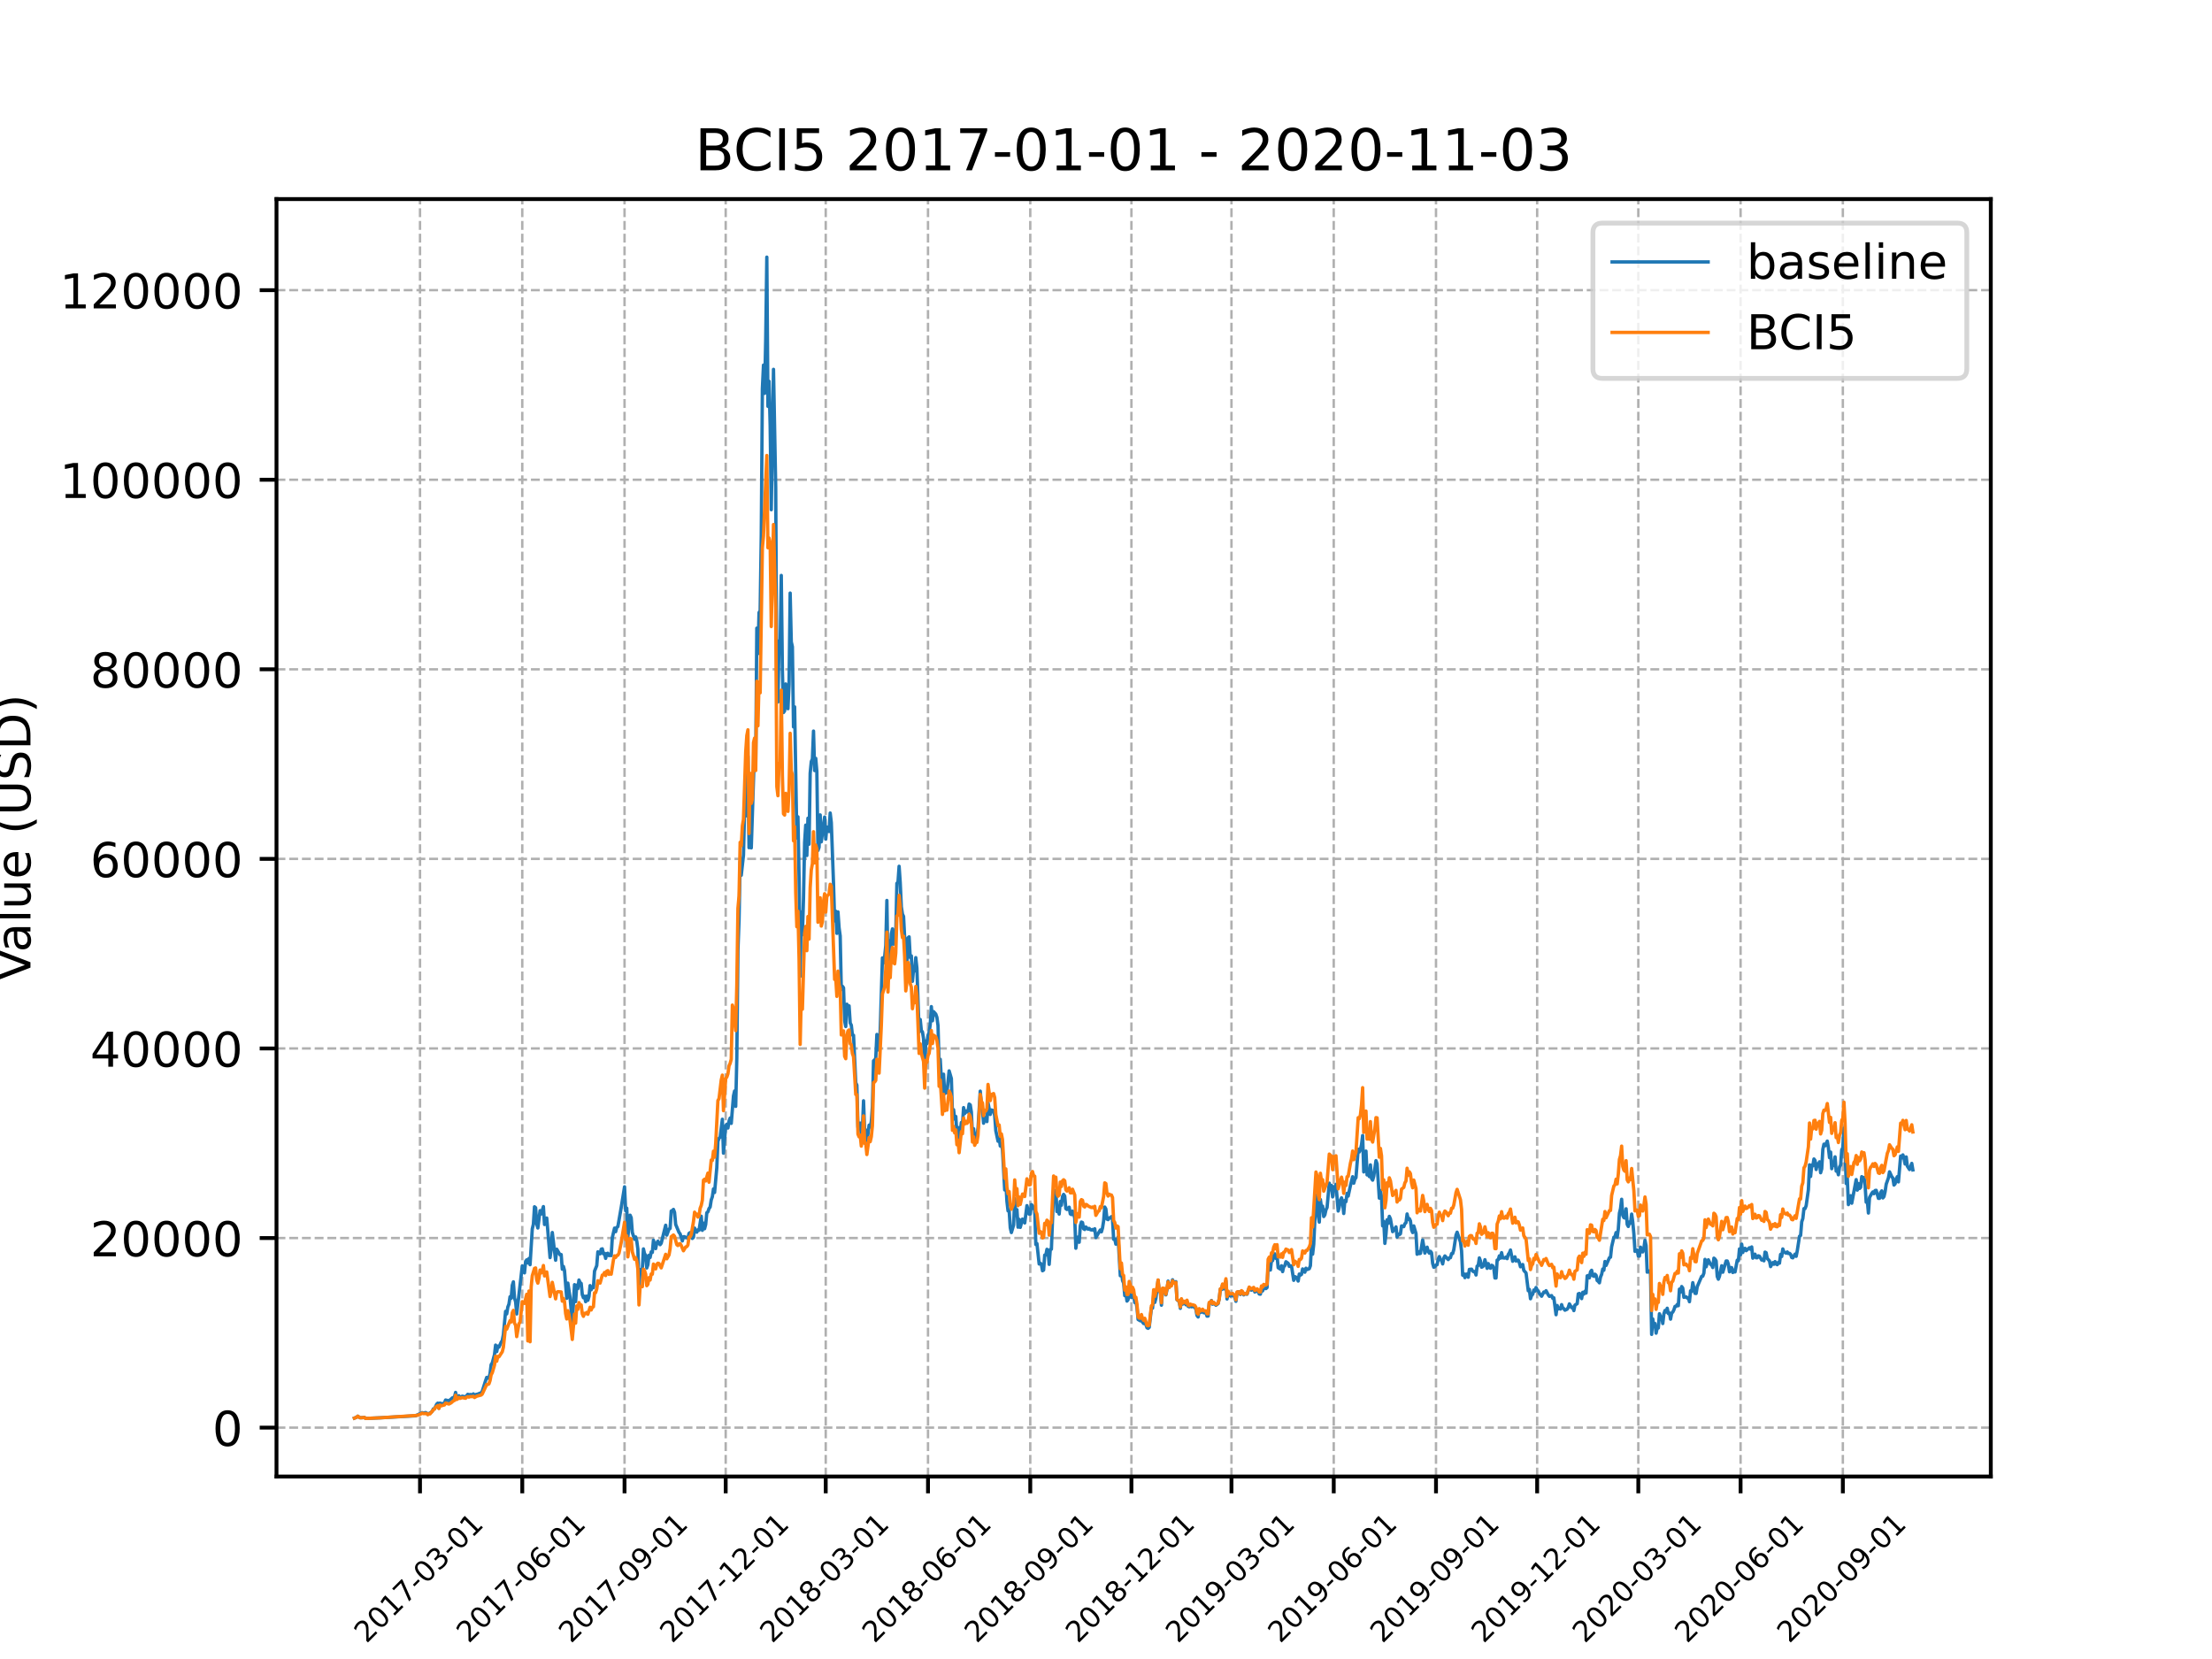 <?xml version="1.0" encoding="utf-8" standalone="no"?>
<!DOCTYPE svg PUBLIC "-//W3C//DTD SVG 1.1//EN"
  "http://www.w3.org/Graphics/SVG/1.1/DTD/svg11.dtd">
<!-- Created with matplotlib (https://matplotlib.org/) -->
<svg height="345.6pt" version="1.1" viewBox="0 0 460.8 345.6" width="460.8pt" xmlns="http://www.w3.org/2000/svg" xmlns:xlink="http://www.w3.org/1999/xlink">
 <defs>
  <style type="text/css">*{stroke-linecap:butt;stroke-linejoin:round;}</style>
 </defs>
 <g id="figure_1">
  <g id="patch_1">
   <path d="M 0 345.6 
L 460.8 345.6 
L 460.8 0 
L 0 0 
z
" style="fill:#ffffff;"/>
  </g>
  <g id="axes_1">
   <g id="patch_2">
    <path d="M 57.6 307.584 
L 414.72 307.584 
L 414.72 41.472 
L 57.6 41.472 
z
" style="fill:#ffffff;"/>
   </g>
   <g id="matplotlib.axis_1">
    <g id="xtick_1">
     <g id="line2d_1">
      <path clip-path="url(#p1a7252a814)" d="M 87.495 307.584 
L 87.495 41.472 
" style="fill:none;stroke:#b0b0b0;stroke-dasharray:1.85,0.8;stroke-dashoffset:0;stroke-width:0.5;"/>
     </g>
     <g id="line2d_2">
      <defs>
       <path d="M 0 0 
L 0 3.5 
" id="m01a30e028f" style="stroke:#000000;stroke-width:0.8;"/>
      </defs>
      <g>
       <use style="stroke:#000000;stroke-width:0.8;" x="87.495" xlink:href="#m01a30e028f" y="307.584"/>
      </g>
     </g>
     <g id="text_1">
      <!-- 2017-03-01 -->
      <g transform="translate(76.338 342.464)rotate(-45)scale(0.06 -0.06)">
       <defs>
        <path d="M 19.188 8.297 
L 53.609 8.297 
L 53.609 0 
L 7.328 0 
L 7.328 8.297 
Q 12.938 14.109 22.625 23.891 
Q 32.328 33.688 34.812 36.531 
Q 39.547 41.844 41.422 45.531 
Q 43.312 49.219 43.312 52.781 
Q 43.312 58.594 39.234 62.25 
Q 35.156 65.922 28.609 65.922 
Q 23.969 65.922 18.812 64.312 
Q 13.672 62.703 7.812 59.422 
L 7.812 69.391 
Q 13.766 71.781 18.938 73 
Q 24.125 74.219 28.422 74.219 
Q 39.75 74.219 46.484 68.547 
Q 53.219 62.891 53.219 53.422 
Q 53.219 48.922 51.531 44.891 
Q 49.859 40.875 45.406 35.406 
Q 44.188 33.984 37.641 27.219 
Q 31.109 20.453 19.188 8.297 
z
" id="DejaVuSans-50"/>
        <path d="M 31.781 66.406 
Q 24.172 66.406 20.328 58.906 
Q 16.5 51.422 16.5 36.375 
Q 16.5 21.391 20.328 13.891 
Q 24.172 6.391 31.781 6.391 
Q 39.453 6.391 43.281 13.891 
Q 47.125 21.391 47.125 36.375 
Q 47.125 51.422 43.281 58.906 
Q 39.453 66.406 31.781 66.406 
z
M 31.781 74.219 
Q 44.047 74.219 50.516 64.516 
Q 56.984 54.828 56.984 36.375 
Q 56.984 17.969 50.516 8.266 
Q 44.047 -1.422 31.781 -1.422 
Q 19.531 -1.422 13.062 8.266 
Q 6.594 17.969 6.594 36.375 
Q 6.594 54.828 13.062 64.516 
Q 19.531 74.219 31.781 74.219 
z
" id="DejaVuSans-48"/>
        <path d="M 12.406 8.297 
L 28.516 8.297 
L 28.516 63.922 
L 10.984 60.406 
L 10.984 69.391 
L 28.422 72.906 
L 38.281 72.906 
L 38.281 8.297 
L 54.391 8.297 
L 54.391 0 
L 12.406 0 
z
" id="DejaVuSans-49"/>
        <path d="M 8.203 72.906 
L 55.078 72.906 
L 55.078 68.703 
L 28.609 0 
L 18.312 0 
L 43.219 64.594 
L 8.203 64.594 
z
" id="DejaVuSans-55"/>
        <path d="M 4.891 31.391 
L 31.203 31.391 
L 31.203 23.391 
L 4.891 23.391 
z
" id="DejaVuSans-45"/>
        <path d="M 40.578 39.312 
Q 47.656 37.797 51.625 33 
Q 55.609 28.219 55.609 21.188 
Q 55.609 10.406 48.188 4.484 
Q 40.766 -1.422 27.094 -1.422 
Q 22.516 -1.422 17.656 -0.516 
Q 12.797 0.391 7.625 2.203 
L 7.625 11.719 
Q 11.719 9.328 16.594 8.109 
Q 21.484 6.891 26.812 6.891 
Q 36.078 6.891 40.938 10.547 
Q 45.797 14.203 45.797 21.188 
Q 45.797 27.641 41.281 31.266 
Q 36.766 34.906 28.719 34.906 
L 20.219 34.906 
L 20.219 43.016 
L 29.109 43.016 
Q 36.375 43.016 40.234 45.922 
Q 44.094 48.828 44.094 54.297 
Q 44.094 59.906 40.109 62.906 
Q 36.141 65.922 28.719 65.922 
Q 24.656 65.922 20.016 65.031 
Q 15.375 64.156 9.812 62.312 
L 9.812 71.094 
Q 15.438 72.656 20.344 73.438 
Q 25.25 74.219 29.594 74.219 
Q 40.828 74.219 47.359 69.109 
Q 53.906 64.016 53.906 55.328 
Q 53.906 49.266 50.438 45.094 
Q 46.969 40.922 40.578 39.312 
z
" id="DejaVuSans-51"/>
       </defs>
       <use xlink:href="#DejaVuSans-50"/>
       <use x="63.623" xlink:href="#DejaVuSans-48"/>
       <use x="127.246" xlink:href="#DejaVuSans-49"/>
       <use x="190.869" xlink:href="#DejaVuSans-55"/>
       <use x="254.492" xlink:href="#DejaVuSans-45"/>
       <use x="290.576" xlink:href="#DejaVuSans-48"/>
       <use x="354.199" xlink:href="#DejaVuSans-51"/>
       <use x="417.822" xlink:href="#DejaVuSans-45"/>
       <use x="453.906" xlink:href="#DejaVuSans-48"/>
       <use x="517.529" xlink:href="#DejaVuSans-49"/>
      </g>
     </g>
    </g>
    <g id="xtick_2">
     <g id="line2d_3">
      <path clip-path="url(#p1a7252a814)" d="M 108.799 307.584 
L 108.799 41.472 
" style="fill:none;stroke:#b0b0b0;stroke-dasharray:1.85,0.8;stroke-dashoffset:0;stroke-width:0.5;"/>
     </g>
     <g id="line2d_4">
      <g>
       <use style="stroke:#000000;stroke-width:0.8;" x="108.799" xlink:href="#m01a30e028f" y="307.584"/>
      </g>
     </g>
     <g id="text_2">
      <!-- 2017-06-01 -->
      <g transform="translate(97.642 342.464)rotate(-45)scale(0.06 -0.06)">
       <defs>
        <path d="M 33.016 40.375 
Q 26.375 40.375 22.484 35.828 
Q 18.609 31.297 18.609 23.391 
Q 18.609 15.531 22.484 10.953 
Q 26.375 6.391 33.016 6.391 
Q 39.656 6.391 43.531 10.953 
Q 47.406 15.531 47.406 23.391 
Q 47.406 31.297 43.531 35.828 
Q 39.656 40.375 33.016 40.375 
z
M 52.594 71.297 
L 52.594 62.312 
Q 48.875 64.062 45.094 64.984 
Q 41.312 65.922 37.594 65.922 
Q 27.828 65.922 22.672 59.328 
Q 17.531 52.734 16.797 39.406 
Q 19.672 43.656 24.016 45.922 
Q 28.375 48.188 33.594 48.188 
Q 44.578 48.188 50.953 41.516 
Q 57.328 34.859 57.328 23.391 
Q 57.328 12.156 50.688 5.359 
Q 44.047 -1.422 33.016 -1.422 
Q 20.359 -1.422 13.672 8.266 
Q 6.984 17.969 6.984 36.375 
Q 6.984 53.656 15.188 63.938 
Q 23.391 74.219 37.203 74.219 
Q 40.922 74.219 44.703 73.484 
Q 48.484 72.75 52.594 71.297 
z
" id="DejaVuSans-54"/>
       </defs>
       <use xlink:href="#DejaVuSans-50"/>
       <use x="63.623" xlink:href="#DejaVuSans-48"/>
       <use x="127.246" xlink:href="#DejaVuSans-49"/>
       <use x="190.869" xlink:href="#DejaVuSans-55"/>
       <use x="254.492" xlink:href="#DejaVuSans-45"/>
       <use x="290.576" xlink:href="#DejaVuSans-48"/>
       <use x="354.199" xlink:href="#DejaVuSans-54"/>
       <use x="417.822" xlink:href="#DejaVuSans-45"/>
       <use x="453.906" xlink:href="#DejaVuSans-48"/>
       <use x="517.529" xlink:href="#DejaVuSans-49"/>
      </g>
     </g>
    </g>
    <g id="xtick_3">
     <g id="line2d_5">
      <path clip-path="url(#p1a7252a814)" d="M 130.103 307.584 
L 130.103 41.472 
" style="fill:none;stroke:#b0b0b0;stroke-dasharray:1.85,0.8;stroke-dashoffset:0;stroke-width:0.5;"/>
     </g>
     <g id="line2d_6">
      <g>
       <use style="stroke:#000000;stroke-width:0.8;" x="130.103" xlink:href="#m01a30e028f" y="307.584"/>
      </g>
     </g>
     <g id="text_3">
      <!-- 2017-09-01 -->
      <g transform="translate(118.946 342.464)rotate(-45)scale(0.06 -0.06)">
       <defs>
        <path d="M 10.984 1.516 
L 10.984 10.5 
Q 14.703 8.734 18.5 7.812 
Q 22.312 6.891 25.984 6.891 
Q 35.75 6.891 40.891 13.453 
Q 46.047 20.016 46.781 33.406 
Q 43.953 29.203 39.594 26.953 
Q 35.25 24.703 29.984 24.703 
Q 19.047 24.703 12.672 31.312 
Q 6.297 37.938 6.297 49.422 
Q 6.297 60.641 12.938 67.422 
Q 19.578 74.219 30.609 74.219 
Q 43.266 74.219 49.922 64.516 
Q 56.594 54.828 56.594 36.375 
Q 56.594 19.141 48.406 8.859 
Q 40.234 -1.422 26.422 -1.422 
Q 22.703 -1.422 18.891 -0.688 
Q 15.094 0.047 10.984 1.516 
z
M 30.609 32.422 
Q 37.25 32.422 41.125 36.953 
Q 45.016 41.5 45.016 49.422 
Q 45.016 57.281 41.125 61.844 
Q 37.25 66.406 30.609 66.406 
Q 23.969 66.406 20.094 61.844 
Q 16.219 57.281 16.219 49.422 
Q 16.219 41.5 20.094 36.953 
Q 23.969 32.422 30.609 32.422 
z
" id="DejaVuSans-57"/>
       </defs>
       <use xlink:href="#DejaVuSans-50"/>
       <use x="63.623" xlink:href="#DejaVuSans-48"/>
       <use x="127.246" xlink:href="#DejaVuSans-49"/>
       <use x="190.869" xlink:href="#DejaVuSans-55"/>
       <use x="254.492" xlink:href="#DejaVuSans-45"/>
       <use x="290.576" xlink:href="#DejaVuSans-48"/>
       <use x="354.199" xlink:href="#DejaVuSans-57"/>
       <use x="417.822" xlink:href="#DejaVuSans-45"/>
       <use x="453.906" xlink:href="#DejaVuSans-48"/>
       <use x="517.529" xlink:href="#DejaVuSans-49"/>
      </g>
     </g>
    </g>
    <g id="xtick_4">
     <g id="line2d_7">
      <path clip-path="url(#p1a7252a814)" d="M 151.176 307.584 
L 151.176 41.472 
" style="fill:none;stroke:#b0b0b0;stroke-dasharray:1.85,0.8;stroke-dashoffset:0;stroke-width:0.5;"/>
     </g>
     <g id="line2d_8">
      <g>
       <use style="stroke:#000000;stroke-width:0.8;" x="151.176" xlink:href="#m01a30e028f" y="307.584"/>
      </g>
     </g>
     <g id="text_4">
      <!-- 2017-12-01 -->
      <g transform="translate(140.018 342.464)rotate(-45)scale(0.06 -0.06)">
       <use xlink:href="#DejaVuSans-50"/>
       <use x="63.623" xlink:href="#DejaVuSans-48"/>
       <use x="127.246" xlink:href="#DejaVuSans-49"/>
       <use x="190.869" xlink:href="#DejaVuSans-55"/>
       <use x="254.492" xlink:href="#DejaVuSans-45"/>
       <use x="290.576" xlink:href="#DejaVuSans-49"/>
       <use x="354.199" xlink:href="#DejaVuSans-50"/>
       <use x="417.822" xlink:href="#DejaVuSans-45"/>
       <use x="453.906" xlink:href="#DejaVuSans-48"/>
       <use x="517.529" xlink:href="#DejaVuSans-49"/>
      </g>
     </g>
    </g>
    <g id="xtick_5">
     <g id="line2d_9">
      <path clip-path="url(#p1a7252a814)" d="M 172.016 307.584 
L 172.016 41.472 
" style="fill:none;stroke:#b0b0b0;stroke-dasharray:1.85,0.8;stroke-dashoffset:0;stroke-width:0.5;"/>
     </g>
     <g id="line2d_10">
      <g>
       <use style="stroke:#000000;stroke-width:0.8;" x="172.016" xlink:href="#m01a30e028f" y="307.584"/>
      </g>
     </g>
     <g id="text_5">
      <!-- 2018-03-01 -->
      <g transform="translate(160.859 342.464)rotate(-45)scale(0.06 -0.06)">
       <defs>
        <path d="M 31.781 34.625 
Q 24.75 34.625 20.719 30.859 
Q 16.703 27.094 16.703 20.516 
Q 16.703 13.922 20.719 10.156 
Q 24.75 6.391 31.781 6.391 
Q 38.812 6.391 42.859 10.172 
Q 46.922 13.969 46.922 20.516 
Q 46.922 27.094 42.891 30.859 
Q 38.875 34.625 31.781 34.625 
z
M 21.922 38.812 
Q 15.578 40.375 12.031 44.719 
Q 8.5 49.078 8.5 55.328 
Q 8.5 64.062 14.719 69.141 
Q 20.953 74.219 31.781 74.219 
Q 42.672 74.219 48.875 69.141 
Q 55.078 64.062 55.078 55.328 
Q 55.078 49.078 51.531 44.719 
Q 48 40.375 41.703 38.812 
Q 48.828 37.156 52.797 32.312 
Q 56.781 27.484 56.781 20.516 
Q 56.781 9.906 50.312 4.234 
Q 43.844 -1.422 31.781 -1.422 
Q 19.734 -1.422 13.25 4.234 
Q 6.781 9.906 6.781 20.516 
Q 6.781 27.484 10.781 32.312 
Q 14.797 37.156 21.922 38.812 
z
M 18.312 54.391 
Q 18.312 48.734 21.844 45.562 
Q 25.391 42.391 31.781 42.391 
Q 38.141 42.391 41.719 45.562 
Q 45.312 48.734 45.312 54.391 
Q 45.312 60.062 41.719 63.234 
Q 38.141 66.406 31.781 66.406 
Q 25.391 66.406 21.844 63.234 
Q 18.312 60.062 18.312 54.391 
z
" id="DejaVuSans-56"/>
       </defs>
       <use xlink:href="#DejaVuSans-50"/>
       <use x="63.623" xlink:href="#DejaVuSans-48"/>
       <use x="127.246" xlink:href="#DejaVuSans-49"/>
       <use x="190.869" xlink:href="#DejaVuSans-56"/>
       <use x="254.492" xlink:href="#DejaVuSans-45"/>
       <use x="290.576" xlink:href="#DejaVuSans-48"/>
       <use x="354.199" xlink:href="#DejaVuSans-51"/>
       <use x="417.822" xlink:href="#DejaVuSans-45"/>
       <use x="453.906" xlink:href="#DejaVuSans-48"/>
       <use x="517.529" xlink:href="#DejaVuSans-49"/>
      </g>
     </g>
    </g>
    <g id="xtick_6">
     <g id="line2d_11">
      <path clip-path="url(#p1a7252a814)" d="M 193.32 307.584 
L 193.32 41.472 
" style="fill:none;stroke:#b0b0b0;stroke-dasharray:1.85,0.8;stroke-dashoffset:0;stroke-width:0.5;"/>
     </g>
     <g id="line2d_12">
      <g>
       <use style="stroke:#000000;stroke-width:0.8;" x="193.32" xlink:href="#m01a30e028f" y="307.584"/>
      </g>
     </g>
     <g id="text_6">
      <!-- 2018-06-01 -->
      <g transform="translate(182.163 342.464)rotate(-45)scale(0.06 -0.06)">
       <use xlink:href="#DejaVuSans-50"/>
       <use x="63.623" xlink:href="#DejaVuSans-48"/>
       <use x="127.246" xlink:href="#DejaVuSans-49"/>
       <use x="190.869" xlink:href="#DejaVuSans-56"/>
       <use x="254.492" xlink:href="#DejaVuSans-45"/>
       <use x="290.576" xlink:href="#DejaVuSans-48"/>
       <use x="354.199" xlink:href="#DejaVuSans-54"/>
       <use x="417.822" xlink:href="#DejaVuSans-45"/>
       <use x="453.906" xlink:href="#DejaVuSans-48"/>
       <use x="517.529" xlink:href="#DejaVuSans-49"/>
      </g>
     </g>
    </g>
    <g id="xtick_7">
     <g id="line2d_13">
      <path clip-path="url(#p1a7252a814)" d="M 214.624 307.584 
L 214.624 41.472 
" style="fill:none;stroke:#b0b0b0;stroke-dasharray:1.85,0.8;stroke-dashoffset:0;stroke-width:0.5;"/>
     </g>
     <g id="line2d_14">
      <g>
       <use style="stroke:#000000;stroke-width:0.8;" x="214.624" xlink:href="#m01a30e028f" y="307.584"/>
      </g>
     </g>
     <g id="text_7">
      <!-- 2018-09-01 -->
      <g transform="translate(203.467 342.464)rotate(-45)scale(0.06 -0.06)">
       <use xlink:href="#DejaVuSans-50"/>
       <use x="63.623" xlink:href="#DejaVuSans-48"/>
       <use x="127.246" xlink:href="#DejaVuSans-49"/>
       <use x="190.869" xlink:href="#DejaVuSans-56"/>
       <use x="254.492" xlink:href="#DejaVuSans-45"/>
       <use x="290.576" xlink:href="#DejaVuSans-48"/>
       <use x="354.199" xlink:href="#DejaVuSans-57"/>
       <use x="417.822" xlink:href="#DejaVuSans-45"/>
       <use x="453.906" xlink:href="#DejaVuSans-48"/>
       <use x="517.529" xlink:href="#DejaVuSans-49"/>
      </g>
     </g>
    </g>
    <g id="xtick_8">
     <g id="line2d_15">
      <path clip-path="url(#p1a7252a814)" d="M 235.697 307.584 
L 235.697 41.472 
" style="fill:none;stroke:#b0b0b0;stroke-dasharray:1.85,0.8;stroke-dashoffset:0;stroke-width:0.5;"/>
     </g>
     <g id="line2d_16">
      <g>
       <use style="stroke:#000000;stroke-width:0.8;" x="235.697" xlink:href="#m01a30e028f" y="307.584"/>
      </g>
     </g>
     <g id="text_8">
      <!-- 2018-12-01 -->
      <g transform="translate(224.539 342.464)rotate(-45)scale(0.06 -0.06)">
       <use xlink:href="#DejaVuSans-50"/>
       <use x="63.623" xlink:href="#DejaVuSans-48"/>
       <use x="127.246" xlink:href="#DejaVuSans-49"/>
       <use x="190.869" xlink:href="#DejaVuSans-56"/>
       <use x="254.492" xlink:href="#DejaVuSans-45"/>
       <use x="290.576" xlink:href="#DejaVuSans-49"/>
       <use x="354.199" xlink:href="#DejaVuSans-50"/>
       <use x="417.822" xlink:href="#DejaVuSans-45"/>
       <use x="453.906" xlink:href="#DejaVuSans-48"/>
       <use x="517.529" xlink:href="#DejaVuSans-49"/>
      </g>
     </g>
    </g>
    <g id="xtick_9">
     <g id="line2d_17">
      <path clip-path="url(#p1a7252a814)" d="M 256.538 307.584 
L 256.538 41.472 
" style="fill:none;stroke:#b0b0b0;stroke-dasharray:1.85,0.8;stroke-dashoffset:0;stroke-width:0.5;"/>
     </g>
     <g id="line2d_18">
      <g>
       <use style="stroke:#000000;stroke-width:0.8;" x="256.538" xlink:href="#m01a30e028f" y="307.584"/>
      </g>
     </g>
     <g id="text_9">
      <!-- 2019-03-01 -->
      <g transform="translate(245.38 342.464)rotate(-45)scale(0.06 -0.06)">
       <use xlink:href="#DejaVuSans-50"/>
       <use x="63.623" xlink:href="#DejaVuSans-48"/>
       <use x="127.246" xlink:href="#DejaVuSans-49"/>
       <use x="190.869" xlink:href="#DejaVuSans-57"/>
       <use x="254.492" xlink:href="#DejaVuSans-45"/>
       <use x="290.576" xlink:href="#DejaVuSans-48"/>
       <use x="354.199" xlink:href="#DejaVuSans-51"/>
       <use x="417.822" xlink:href="#DejaVuSans-45"/>
       <use x="453.906" xlink:href="#DejaVuSans-48"/>
       <use x="517.529" xlink:href="#DejaVuSans-49"/>
      </g>
     </g>
    </g>
    <g id="xtick_10">
     <g id="line2d_19">
      <path clip-path="url(#p1a7252a814)" d="M 277.842 307.584 
L 277.842 41.472 
" style="fill:none;stroke:#b0b0b0;stroke-dasharray:1.85,0.8;stroke-dashoffset:0;stroke-width:0.5;"/>
     </g>
     <g id="line2d_20">
      <g>
       <use style="stroke:#000000;stroke-width:0.8;" x="277.842" xlink:href="#m01a30e028f" y="307.584"/>
      </g>
     </g>
     <g id="text_10">
      <!-- 2019-06-01 -->
      <g transform="translate(266.684 342.464)rotate(-45)scale(0.06 -0.06)">
       <use xlink:href="#DejaVuSans-50"/>
       <use x="63.623" xlink:href="#DejaVuSans-48"/>
       <use x="127.246" xlink:href="#DejaVuSans-49"/>
       <use x="190.869" xlink:href="#DejaVuSans-57"/>
       <use x="254.492" xlink:href="#DejaVuSans-45"/>
       <use x="290.576" xlink:href="#DejaVuSans-48"/>
       <use x="354.199" xlink:href="#DejaVuSans-54"/>
       <use x="417.822" xlink:href="#DejaVuSans-45"/>
       <use x="453.906" xlink:href="#DejaVuSans-48"/>
       <use x="517.529" xlink:href="#DejaVuSans-49"/>
      </g>
     </g>
    </g>
    <g id="xtick_11">
     <g id="line2d_21">
      <path clip-path="url(#p1a7252a814)" d="M 299.146 307.584 
L 299.146 41.472 
" style="fill:none;stroke:#b0b0b0;stroke-dasharray:1.85,0.8;stroke-dashoffset:0;stroke-width:0.5;"/>
     </g>
     <g id="line2d_22">
      <g>
       <use style="stroke:#000000;stroke-width:0.8;" x="299.146" xlink:href="#m01a30e028f" y="307.584"/>
      </g>
     </g>
     <g id="text_11">
      <!-- 2019-09-01 -->
      <g transform="translate(287.988 342.464)rotate(-45)scale(0.06 -0.06)">
       <use xlink:href="#DejaVuSans-50"/>
       <use x="63.623" xlink:href="#DejaVuSans-48"/>
       <use x="127.246" xlink:href="#DejaVuSans-49"/>
       <use x="190.869" xlink:href="#DejaVuSans-57"/>
       <use x="254.492" xlink:href="#DejaVuSans-45"/>
       <use x="290.576" xlink:href="#DejaVuSans-48"/>
       <use x="354.199" xlink:href="#DejaVuSans-57"/>
       <use x="417.822" xlink:href="#DejaVuSans-45"/>
       <use x="453.906" xlink:href="#DejaVuSans-48"/>
       <use x="517.529" xlink:href="#DejaVuSans-49"/>
      </g>
     </g>
    </g>
    <g id="xtick_12">
     <g id="line2d_23">
      <path clip-path="url(#p1a7252a814)" d="M 320.218 307.584 
L 320.218 41.472 
" style="fill:none;stroke:#b0b0b0;stroke-dasharray:1.85,0.8;stroke-dashoffset:0;stroke-width:0.5;"/>
     </g>
     <g id="line2d_24">
      <g>
       <use style="stroke:#000000;stroke-width:0.8;" x="320.218" xlink:href="#m01a30e028f" y="307.584"/>
      </g>
     </g>
     <g id="text_12">
      <!-- 2019-12-01 -->
      <g transform="translate(309.061 342.464)rotate(-45)scale(0.06 -0.06)">
       <use xlink:href="#DejaVuSans-50"/>
       <use x="63.623" xlink:href="#DejaVuSans-48"/>
       <use x="127.246" xlink:href="#DejaVuSans-49"/>
       <use x="190.869" xlink:href="#DejaVuSans-57"/>
       <use x="254.492" xlink:href="#DejaVuSans-45"/>
       <use x="290.576" xlink:href="#DejaVuSans-49"/>
       <use x="354.199" xlink:href="#DejaVuSans-50"/>
       <use x="417.822" xlink:href="#DejaVuSans-45"/>
       <use x="453.906" xlink:href="#DejaVuSans-48"/>
       <use x="517.529" xlink:href="#DejaVuSans-49"/>
      </g>
     </g>
    </g>
    <g id="xtick_13">
     <g id="line2d_25">
      <path clip-path="url(#p1a7252a814)" d="M 341.291 307.584 
L 341.291 41.472 
" style="fill:none;stroke:#b0b0b0;stroke-dasharray:1.85,0.8;stroke-dashoffset:0;stroke-width:0.5;"/>
     </g>
     <g id="line2d_26">
      <g>
       <use style="stroke:#000000;stroke-width:0.8;" x="341.291" xlink:href="#m01a30e028f" y="307.584"/>
      </g>
     </g>
     <g id="text_13">
      <!-- 2020-03-01 -->
      <g transform="translate(330.133 342.464)rotate(-45)scale(0.06 -0.06)">
       <use xlink:href="#DejaVuSans-50"/>
       <use x="63.623" xlink:href="#DejaVuSans-48"/>
       <use x="127.246" xlink:href="#DejaVuSans-50"/>
       <use x="190.869" xlink:href="#DejaVuSans-48"/>
       <use x="254.492" xlink:href="#DejaVuSans-45"/>
       <use x="290.576" xlink:href="#DejaVuSans-48"/>
       <use x="354.199" xlink:href="#DejaVuSans-51"/>
       <use x="417.822" xlink:href="#DejaVuSans-45"/>
       <use x="453.906" xlink:href="#DejaVuSans-48"/>
       <use x="517.529" xlink:href="#DejaVuSans-49"/>
      </g>
     </g>
    </g>
    <g id="xtick_14">
     <g id="line2d_27">
      <path clip-path="url(#p1a7252a814)" d="M 362.595 307.584 
L 362.595 41.472 
" style="fill:none;stroke:#b0b0b0;stroke-dasharray:1.85,0.8;stroke-dashoffset:0;stroke-width:0.5;"/>
     </g>
     <g id="line2d_28">
      <g>
       <use style="stroke:#000000;stroke-width:0.8;" x="362.595" xlink:href="#m01a30e028f" y="307.584"/>
      </g>
     </g>
     <g id="text_14">
      <!-- 2020-06-01 -->
      <g transform="translate(351.437 342.464)rotate(-45)scale(0.06 -0.06)">
       <use xlink:href="#DejaVuSans-50"/>
       <use x="63.623" xlink:href="#DejaVuSans-48"/>
       <use x="127.246" xlink:href="#DejaVuSans-50"/>
       <use x="190.869" xlink:href="#DejaVuSans-48"/>
       <use x="254.492" xlink:href="#DejaVuSans-45"/>
       <use x="290.576" xlink:href="#DejaVuSans-48"/>
       <use x="354.199" xlink:href="#DejaVuSans-54"/>
       <use x="417.822" xlink:href="#DejaVuSans-45"/>
       <use x="453.906" xlink:href="#DejaVuSans-48"/>
       <use x="517.529" xlink:href="#DejaVuSans-49"/>
      </g>
     </g>
    </g>
    <g id="xtick_15">
     <g id="line2d_29">
      <path clip-path="url(#p1a7252a814)" d="M 383.899 307.584 
L 383.899 41.472 
" style="fill:none;stroke:#b0b0b0;stroke-dasharray:1.85,0.8;stroke-dashoffset:0;stroke-width:0.5;"/>
     </g>
     <g id="line2d_30">
      <g>
       <use style="stroke:#000000;stroke-width:0.8;" x="383.899" xlink:href="#m01a30e028f" y="307.584"/>
      </g>
     </g>
     <g id="text_15">
      <!-- 2020-09-01 -->
      <g transform="translate(372.741 342.464)rotate(-45)scale(0.06 -0.06)">
       <use xlink:href="#DejaVuSans-50"/>
       <use x="63.623" xlink:href="#DejaVuSans-48"/>
       <use x="127.246" xlink:href="#DejaVuSans-50"/>
       <use x="190.869" xlink:href="#DejaVuSans-48"/>
       <use x="254.492" xlink:href="#DejaVuSans-45"/>
       <use x="290.576" xlink:href="#DejaVuSans-48"/>
       <use x="354.199" xlink:href="#DejaVuSans-57"/>
       <use x="417.822" xlink:href="#DejaVuSans-45"/>
       <use x="453.906" xlink:href="#DejaVuSans-48"/>
       <use x="517.529" xlink:href="#DejaVuSans-49"/>
      </g>
     </g>
    </g>
    <g id="text_16">
     <!-- Date -->
     <g transform="translate(224.209 354.945)scale(0.1 -0.1)">
      <defs>
       <path d="M 19.672 64.797 
L 19.672 8.109 
L 31.594 8.109 
Q 46.688 8.109 53.688 14.938 
Q 60.688 21.781 60.688 36.531 
Q 60.688 51.172 53.688 57.984 
Q 46.688 64.797 31.594 64.797 
z
M 9.812 72.906 
L 30.078 72.906 
Q 51.266 72.906 61.172 64.094 
Q 71.094 55.281 71.094 36.531 
Q 71.094 17.672 61.125 8.828 
Q 51.172 0 30.078 0 
L 9.812 0 
z
" id="DejaVuSans-68"/>
       <path d="M 34.281 27.484 
Q 23.391 27.484 19.188 25 
Q 14.984 22.516 14.984 16.5 
Q 14.984 11.719 18.141 8.906 
Q 21.297 6.109 26.703 6.109 
Q 34.188 6.109 38.703 11.406 
Q 43.219 16.703 43.219 25.484 
L 43.219 27.484 
z
M 52.203 31.203 
L 52.203 0 
L 43.219 0 
L 43.219 8.297 
Q 40.141 3.328 35.547 0.953 
Q 30.953 -1.422 24.312 -1.422 
Q 15.922 -1.422 10.953 3.297 
Q 6 8.016 6 15.922 
Q 6 25.141 12.172 29.828 
Q 18.359 34.516 30.609 34.516 
L 43.219 34.516 
L 43.219 35.406 
Q 43.219 41.609 39.141 45 
Q 35.062 48.391 27.688 48.391 
Q 23 48.391 18.547 47.266 
Q 14.109 46.141 10.016 43.891 
L 10.016 52.203 
Q 14.938 54.109 19.578 55.047 
Q 24.219 56 28.609 56 
Q 40.484 56 46.344 49.844 
Q 52.203 43.703 52.203 31.203 
z
" id="DejaVuSans-97"/>
       <path d="M 18.312 70.219 
L 18.312 54.688 
L 36.812 54.688 
L 36.812 47.703 
L 18.312 47.703 
L 18.312 18.016 
Q 18.312 11.328 20.141 9.422 
Q 21.969 7.516 27.594 7.516 
L 36.812 7.516 
L 36.812 0 
L 27.594 0 
Q 17.188 0 13.234 3.875 
Q 9.281 7.766 9.281 18.016 
L 9.281 47.703 
L 2.688 47.703 
L 2.688 54.688 
L 9.281 54.688 
L 9.281 70.219 
z
" id="DejaVuSans-116"/>
       <path d="M 56.203 29.594 
L 56.203 25.203 
L 14.891 25.203 
Q 15.484 15.922 20.484 11.062 
Q 25.484 6.203 34.422 6.203 
Q 39.594 6.203 44.453 7.469 
Q 49.312 8.734 54.109 11.281 
L 54.109 2.781 
Q 49.266 0.734 44.188 -0.344 
Q 39.109 -1.422 33.891 -1.422 
Q 20.797 -1.422 13.156 6.188 
Q 5.516 13.812 5.516 26.812 
Q 5.516 40.234 12.766 48.109 
Q 20.016 56 32.328 56 
Q 43.359 56 49.781 48.891 
Q 56.203 41.797 56.203 29.594 
z
M 47.219 32.234 
Q 47.125 39.594 43.094 43.984 
Q 39.062 48.391 32.422 48.391 
Q 24.906 48.391 20.391 44.141 
Q 15.875 39.891 15.188 32.172 
z
" id="DejaVuSans-101"/>
      </defs>
      <use xlink:href="#DejaVuSans-68"/>
      <use x="77.002" xlink:href="#DejaVuSans-97"/>
      <use x="138.281" xlink:href="#DejaVuSans-116"/>
      <use x="177.49" xlink:href="#DejaVuSans-101"/>
     </g>
    </g>
   </g>
   <g id="matplotlib.axis_2">
    <g id="ytick_1">
     <g id="line2d_31">
      <path clip-path="url(#p1a7252a814)" d="M 57.6 297.397 
L 414.72 297.397 
" style="fill:none;stroke:#b0b0b0;stroke-dasharray:1.85,0.8;stroke-dashoffset:0;stroke-width:0.5;"/>
     </g>
     <g id="line2d_32">
      <defs>
       <path d="M 0 0 
L -3.5 0 
" id="m5da2d0935f" style="stroke:#000000;stroke-width:0.8;"/>
      </defs>
      <g>
       <use style="stroke:#000000;stroke-width:0.8;" x="57.6" xlink:href="#m5da2d0935f" y="297.397"/>
      </g>
     </g>
     <g id="text_17">
      <!-- 0 -->
      <g transform="translate(44.237 301.196)scale(0.1 -0.1)">
       <use xlink:href="#DejaVuSans-48"/>
      </g>
     </g>
    </g>
    <g id="ytick_2">
     <g id="line2d_33">
      <path clip-path="url(#p1a7252a814)" d="M 57.6 257.905 
L 414.72 257.905 
" style="fill:none;stroke:#b0b0b0;stroke-dasharray:1.85,0.8;stroke-dashoffset:0;stroke-width:0.5;"/>
     </g>
     <g id="line2d_34">
      <g>
       <use style="stroke:#000000;stroke-width:0.8;" x="57.6" xlink:href="#m5da2d0935f" y="257.905"/>
      </g>
     </g>
     <g id="text_18">
      <!-- 20000 -->
      <g transform="translate(18.788 261.704)scale(0.1 -0.1)">
       <use xlink:href="#DejaVuSans-50"/>
       <use x="63.623" xlink:href="#DejaVuSans-48"/>
       <use x="127.246" xlink:href="#DejaVuSans-48"/>
       <use x="190.869" xlink:href="#DejaVuSans-48"/>
       <use x="254.492" xlink:href="#DejaVuSans-48"/>
      </g>
     </g>
    </g>
    <g id="ytick_3">
     <g id="line2d_35">
      <path clip-path="url(#p1a7252a814)" d="M 57.6 218.413 
L 414.72 218.413 
" style="fill:none;stroke:#b0b0b0;stroke-dasharray:1.85,0.8;stroke-dashoffset:0;stroke-width:0.5;"/>
     </g>
     <g id="line2d_36">
      <g>
       <use style="stroke:#000000;stroke-width:0.8;" x="57.6" xlink:href="#m5da2d0935f" y="218.413"/>
      </g>
     </g>
     <g id="text_19">
      <!-- 40000 -->
      <g transform="translate(18.788 222.212)scale(0.1 -0.1)">
       <defs>
        <path d="M 37.797 64.312 
L 12.891 25.391 
L 37.797 25.391 
z
M 35.203 72.906 
L 47.609 72.906 
L 47.609 25.391 
L 58.016 25.391 
L 58.016 17.188 
L 47.609 17.188 
L 47.609 0 
L 37.797 0 
L 37.797 17.188 
L 4.891 17.188 
L 4.891 26.703 
z
" id="DejaVuSans-52"/>
       </defs>
       <use xlink:href="#DejaVuSans-52"/>
       <use x="63.623" xlink:href="#DejaVuSans-48"/>
       <use x="127.246" xlink:href="#DejaVuSans-48"/>
       <use x="190.869" xlink:href="#DejaVuSans-48"/>
       <use x="254.492" xlink:href="#DejaVuSans-48"/>
      </g>
     </g>
    </g>
    <g id="ytick_4">
     <g id="line2d_37">
      <path clip-path="url(#p1a7252a814)" d="M 57.6 178.921 
L 414.72 178.921 
" style="fill:none;stroke:#b0b0b0;stroke-dasharray:1.85,0.8;stroke-dashoffset:0;stroke-width:0.5;"/>
     </g>
     <g id="line2d_38">
      <g>
       <use style="stroke:#000000;stroke-width:0.8;" x="57.6" xlink:href="#m5da2d0935f" y="178.921"/>
      </g>
     </g>
     <g id="text_20">
      <!-- 60000 -->
      <g transform="translate(18.788 182.721)scale(0.1 -0.1)">
       <use xlink:href="#DejaVuSans-54"/>
       <use x="63.623" xlink:href="#DejaVuSans-48"/>
       <use x="127.246" xlink:href="#DejaVuSans-48"/>
       <use x="190.869" xlink:href="#DejaVuSans-48"/>
       <use x="254.492" xlink:href="#DejaVuSans-48"/>
      </g>
     </g>
    </g>
    <g id="ytick_5">
     <g id="line2d_39">
      <path clip-path="url(#p1a7252a814)" d="M 57.6 139.43 
L 414.72 139.43 
" style="fill:none;stroke:#b0b0b0;stroke-dasharray:1.85,0.8;stroke-dashoffset:0;stroke-width:0.5;"/>
     </g>
     <g id="line2d_40">
      <g>
       <use style="stroke:#000000;stroke-width:0.8;" x="57.6" xlink:href="#m5da2d0935f" y="139.43"/>
      </g>
     </g>
     <g id="text_21">
      <!-- 80000 -->
      <g transform="translate(18.788 143.229)scale(0.1 -0.1)">
       <use xlink:href="#DejaVuSans-56"/>
       <use x="63.623" xlink:href="#DejaVuSans-48"/>
       <use x="127.246" xlink:href="#DejaVuSans-48"/>
       <use x="190.869" xlink:href="#DejaVuSans-48"/>
       <use x="254.492" xlink:href="#DejaVuSans-48"/>
      </g>
     </g>
    </g>
    <g id="ytick_6">
     <g id="line2d_41">
      <path clip-path="url(#p1a7252a814)" d="M 57.6 99.938 
L 414.72 99.938 
" style="fill:none;stroke:#b0b0b0;stroke-dasharray:1.85,0.8;stroke-dashoffset:0;stroke-width:0.5;"/>
     </g>
     <g id="line2d_42">
      <g>
       <use style="stroke:#000000;stroke-width:0.8;" x="57.6" xlink:href="#m5da2d0935f" y="99.938"/>
      </g>
     </g>
     <g id="text_22">
      <!-- 100000 -->
      <g transform="translate(12.425 103.737)scale(0.1 -0.1)">
       <use xlink:href="#DejaVuSans-49"/>
       <use x="63.623" xlink:href="#DejaVuSans-48"/>
       <use x="127.246" xlink:href="#DejaVuSans-48"/>
       <use x="190.869" xlink:href="#DejaVuSans-48"/>
       <use x="254.492" xlink:href="#DejaVuSans-48"/>
       <use x="318.115" xlink:href="#DejaVuSans-48"/>
      </g>
     </g>
    </g>
    <g id="ytick_7">
     <g id="line2d_43">
      <path clip-path="url(#p1a7252a814)" d="M 57.6 60.446 
L 414.72 60.446 
" style="fill:none;stroke:#b0b0b0;stroke-dasharray:1.85,0.8;stroke-dashoffset:0;stroke-width:0.5;"/>
     </g>
     <g id="line2d_44">
      <g>
       <use style="stroke:#000000;stroke-width:0.8;" x="57.6" xlink:href="#m5da2d0935f" y="60.446"/>
      </g>
     </g>
     <g id="text_23">
      <!-- 120000 -->
      <g transform="translate(12.425 64.245)scale(0.1 -0.1)">
       <use xlink:href="#DejaVuSans-49"/>
       <use x="63.623" xlink:href="#DejaVuSans-50"/>
       <use x="127.246" xlink:href="#DejaVuSans-48"/>
       <use x="190.869" xlink:href="#DejaVuSans-48"/>
       <use x="254.492" xlink:href="#DejaVuSans-48"/>
       <use x="318.115" xlink:href="#DejaVuSans-48"/>
      </g>
     </g>
    </g>
    <g id="text_24">
     <!-- Value (USD) -->
     <g transform="translate(6.345 204.433)rotate(-90)scale(0.1 -0.1)">
      <defs>
       <path d="M 28.609 0 
L 0.781 72.906 
L 11.078 72.906 
L 34.188 11.531 
L 57.328 72.906 
L 67.578 72.906 
L 39.797 0 
z
" id="DejaVuSans-86"/>
       <path d="M 9.422 75.984 
L 18.406 75.984 
L 18.406 0 
L 9.422 0 
z
" id="DejaVuSans-108"/>
       <path d="M 8.5 21.578 
L 8.5 54.688 
L 17.484 54.688 
L 17.484 21.922 
Q 17.484 14.156 20.5 10.266 
Q 23.531 6.391 29.594 6.391 
Q 36.859 6.391 41.078 11.031 
Q 45.312 15.672 45.312 23.688 
L 45.312 54.688 
L 54.297 54.688 
L 54.297 0 
L 45.312 0 
L 45.312 8.406 
Q 42.047 3.422 37.719 1 
Q 33.406 -1.422 27.688 -1.422 
Q 18.266 -1.422 13.375 4.438 
Q 8.5 10.297 8.5 21.578 
z
M 31.109 56 
z
" id="DejaVuSans-117"/>
       <path id="DejaVuSans-32"/>
       <path d="M 31 75.875 
Q 24.469 64.656 21.281 53.656 
Q 18.109 42.672 18.109 31.391 
Q 18.109 20.125 21.312 9.062 
Q 24.516 -2 31 -13.188 
L 23.188 -13.188 
Q 15.875 -1.703 12.234 9.375 
Q 8.594 20.453 8.594 31.391 
Q 8.594 42.281 12.203 53.312 
Q 15.828 64.359 23.188 75.875 
z
" id="DejaVuSans-40"/>
       <path d="M 8.688 72.906 
L 18.609 72.906 
L 18.609 28.609 
Q 18.609 16.891 22.844 11.734 
Q 27.094 6.594 36.625 6.594 
Q 46.094 6.594 50.344 11.734 
Q 54.594 16.891 54.594 28.609 
L 54.594 72.906 
L 64.5 72.906 
L 64.5 27.391 
Q 64.5 13.141 57.438 5.859 
Q 50.391 -1.422 36.625 -1.422 
Q 22.797 -1.422 15.734 5.859 
Q 8.688 13.141 8.688 27.391 
z
" id="DejaVuSans-85"/>
       <path d="M 53.516 70.516 
L 53.516 60.891 
Q 47.906 63.578 42.922 64.891 
Q 37.938 66.219 33.297 66.219 
Q 25.25 66.219 20.875 63.094 
Q 16.5 59.969 16.5 54.203 
Q 16.5 49.359 19.406 46.891 
Q 22.312 44.438 30.422 42.922 
L 36.375 41.703 
Q 47.406 39.594 52.656 34.297 
Q 57.906 29 57.906 20.125 
Q 57.906 9.516 50.797 4.047 
Q 43.703 -1.422 29.984 -1.422 
Q 24.812 -1.422 18.969 -0.25 
Q 13.141 0.922 6.891 3.219 
L 6.891 13.375 
Q 12.891 10.016 18.656 8.297 
Q 24.422 6.594 29.984 6.594 
Q 38.422 6.594 43.016 9.906 
Q 47.609 13.234 47.609 19.391 
Q 47.609 24.75 44.312 27.781 
Q 41.016 30.812 33.5 32.328 
L 27.484 33.5 
Q 16.453 35.688 11.516 40.375 
Q 6.594 45.062 6.594 53.422 
Q 6.594 63.094 13.406 68.656 
Q 20.219 74.219 32.172 74.219 
Q 37.312 74.219 42.625 73.281 
Q 47.953 72.359 53.516 70.516 
z
" id="DejaVuSans-83"/>
       <path d="M 8.016 75.875 
L 15.828 75.875 
Q 23.141 64.359 26.781 53.312 
Q 30.422 42.281 30.422 31.391 
Q 30.422 20.453 26.781 9.375 
Q 23.141 -1.703 15.828 -13.188 
L 8.016 -13.188 
Q 14.5 -2 17.703 9.062 
Q 20.906 20.125 20.906 31.391 
Q 20.906 42.672 17.703 53.656 
Q 14.5 64.656 8.016 75.875 
z
" id="DejaVuSans-41"/>
      </defs>
      <use xlink:href="#DejaVuSans-86"/>
      <use x="60.658" xlink:href="#DejaVuSans-97"/>
      <use x="121.938" xlink:href="#DejaVuSans-108"/>
      <use x="149.721" xlink:href="#DejaVuSans-117"/>
      <use x="213.1" xlink:href="#DejaVuSans-101"/>
      <use x="274.623" xlink:href="#DejaVuSans-32"/>
      <use x="306.41" xlink:href="#DejaVuSans-40"/>
      <use x="345.424" xlink:href="#DejaVuSans-85"/>
      <use x="418.617" xlink:href="#DejaVuSans-83"/>
      <use x="482.094" xlink:href="#DejaVuSans-68"/>
      <use x="559.096" xlink:href="#DejaVuSans-41"/>
     </g>
    </g>
   </g>
   <g id="line2d_45">
    <path clip-path="url(#p1a7252a814)" d="M 73.833 295.422 
L 74.296 295.233 
L 74.527 295.02 
L 74.991 295.346 
L 75.454 295.331 
L 75.917 295.27 
L 76.148 295.488 
L 79.159 295.36 
L 86.569 294.934 
L 87.958 294.276 
L 88.19 294.373 
L 88.653 294.262 
L 88.884 294.373 
L 89.116 294.633 
L 89.811 294.203 
L 90.042 293.993 
L 90.274 293.492 
L 90.505 293.497 
L 90.969 292.516 
L 91.2 292.295 
L 91.432 293.353 
L 91.663 292.282 
L 91.895 292.461 
L 92.126 292.371 
L 92.358 292.517 
L 92.59 292.267 
L 92.821 291.652 
L 93.516 291.817 
L 93.979 291.446 
L 94.21 291.217 
L 94.674 291.041 
L 94.905 290.065 
L 95.137 291.161 
L 95.368 291.144 
L 95.6 290.763 
L 95.831 291.107 
L 96.063 291.043 
L 96.295 290.853 
L 96.989 291.006 
L 97.452 290.454 
L 97.684 290.638 
L 97.916 290.497 
L 98.379 290.562 
L 98.61 290.373 
L 98.842 290.745 
L 99.073 290.524 
L 99.536 290.416 
L 100 290.22 
L 100.231 290.177 
L 100.463 289.823 
L 101.157 287.613 
L 101.389 286.937 
L 101.621 287.12 
L 101.852 287.012 
L 102.084 286.173 
L 102.315 284.277 
L 102.547 283.929 
L 103.01 282.208 
L 103.242 280.21 
L 103.473 281.57 
L 103.705 280.419 
L 103.936 280.635 
L 104.399 279.621 
L 104.631 279.267 
L 104.862 278.036 
L 105.326 273.172 
L 105.557 273.71 
L 105.789 272.272 
L 106.02 271.691 
L 106.252 270.132 
L 106.483 270.464 
L 106.715 267.765 
L 106.947 267.027 
L 107.178 270.407 
L 107.41 271.168 
L 107.641 273.726 
L 108.799 263.73 
L 109.262 265.162 
L 109.494 262.762 
L 109.725 262.454 
L 109.957 263.098 
L 110.188 262.162 
L 110.42 263.461 
L 110.883 255.997 
L 111.115 255.038 
L 111.346 251.392 
L 111.578 251.595 
L 111.809 254.956 
L 112.041 255.814 
L 112.504 252.205 
L 112.736 252.905 
L 113.199 251.355 
L 113.43 255.089 
L 113.662 254.914 
L 113.894 253.738 
L 114.588 261.982 
L 114.82 260.191 
L 115.051 256.755 
L 115.746 262.533 
L 115.978 260.228 
L 116.672 261.415 
L 116.904 261.347 
L 117.135 264.404 
L 117.367 263.814 
L 117.599 264.69 
L 118.062 270.471 
L 118.293 267.295 
L 118.756 270.281 
L 119.22 275.671 
L 119.683 267.617 
L 119.914 271.149 
L 120.146 267.715 
L 120.377 268.436 
L 120.609 266.652 
L 120.84 267.184 
L 121.072 267.361 
L 121.304 269.717 
L 121.535 270.342 
L 121.767 270.018 
L 121.998 271.163 
L 122.23 270.001 
L 122.461 270.874 
L 122.693 270.083 
L 122.925 267.815 
L 123.156 268.676 
L 123.388 268.071 
L 123.619 268.251 
L 123.851 264.801 
L 124.314 263.656 
L 124.546 260.778 
L 125.009 261.198 
L 125.24 260.235 
L 125.472 260.152 
L 125.703 261.2 
L 125.935 261.092 
L 126.166 262.142 
L 126.398 261.155 
L 126.63 261.071 
L 126.861 261.565 
L 127.093 261.502 
L 127.324 261.566 
L 127.556 257.82 
L 128.019 255.838 
L 128.251 256.582 
L 128.482 255.688 
L 128.714 255.517 
L 129.408 251.543 
L 130.103 247.237 
L 130.335 252.233 
L 130.566 251.683 
L 130.798 257.633 
L 131.261 253.146 
L 131.492 253.676 
L 131.724 256.739 
L 132.187 258.171 
L 132.419 257.679 
L 132.65 258.526 
L 132.882 260.232 
L 133.113 268.589 
L 133.345 264.464 
L 133.577 264.748 
L 133.808 264.404 
L 134.04 260.171 
L 134.271 261.181 
L 134.503 261.468 
L 134.734 264.143 
L 134.966 263.481 
L 135.198 261.503 
L 135.429 261.953 
L 135.661 260.783 
L 135.892 260.895 
L 136.124 258.353 
L 136.587 260.107 
L 136.818 258.975 
L 137.05 258.562 
L 137.513 259.29 
L 137.745 258.985 
L 138.671 255.241 
L 138.903 257.299 
L 139.366 256.042 
L 139.597 255.901 
L 139.829 252.283 
L 140.06 252.18 
L 140.292 251.946 
L 140.524 252.564 
L 140.755 255.067 
L 141.45 256.741 
L 141.681 257.029 
L 142.144 258.507 
L 142.376 257.629 
L 142.608 257.627 
L 142.839 257.804 
L 143.071 257.768 
L 143.302 258 
L 143.534 256.948 
L 143.765 256.776 
L 143.997 256.963 
L 144.229 257.992 
L 144.46 257.76 
L 144.692 255.825 
L 144.923 256.431 
L 145.155 256.687 
L 145.386 256.194 
L 145.618 256.302 
L 146.081 253.355 
L 146.313 256.301 
L 146.544 254.798 
L 146.776 255.969 
L 147.007 255.076 
L 147.239 252.638 
L 147.47 252.463 
L 147.702 251.761 
L 147.934 251.456 
L 148.165 249.958 
L 148.397 249.296 
L 148.628 247.678 
L 148.86 248.415 
L 149.323 243.254 
L 149.555 237.763 
L 149.786 237.121 
L 150.018 236.914 
L 150.481 233.16 
L 150.712 240.227 
L 151.176 234.539 
L 151.407 234.196 
L 151.639 234.987 
L 151.87 233.57 
L 152.102 232.908 
L 152.333 234.02 
L 152.796 228.301 
L 153.028 227.27 
L 153.26 230.479 
L 153.491 220.432 
L 153.723 197.959 
L 153.954 191.738 
L 154.186 179.52 
L 154.417 182.34 
L 154.881 178.128 
L 155.112 168.662 
L 155.344 166.356 
L 155.575 169.956 
L 155.807 157.537 
L 156.038 176.591 
L 156.27 167.805 
L 156.502 176.633 
L 157.196 155.534 
L 157.428 158.999 
L 157.659 130.853 
L 157.891 136.166 
L 158.122 127.596 
L 158.354 127.239 
L 158.586 111.53 
L 158.817 80.986 
L 159.049 76.052 
L 159.28 81.945 
L 159.512 70.702 
L 159.743 53.568 
L 159.975 84.655 
L 160.207 79.426 
L 160.438 88.605 
L 160.67 106.183 
L 161.133 76.941 
L 161.596 101.609 
L 161.828 145.461 
L 162.059 146.233 
L 162.291 133.519 
L 162.522 134.188 
L 162.754 119.871 
L 162.985 139.68 
L 163.217 148.428 
L 163.448 148.099 
L 163.68 142.478 
L 163.912 143.205 
L 164.143 147.638 
L 164.375 142.566 
L 164.606 123.553 
L 164.838 133.699 
L 165.069 134.736 
L 165.301 151.43 
L 165.533 147.25 
L 165.996 174.566 
L 166.227 170.158 
L 166.459 182.781 
L 166.69 203.388 
L 166.922 189.981 
L 167.154 194.747 
L 167.385 187.1 
L 167.617 175.49 
L 167.848 171.892 
L 168.08 178.219 
L 168.311 170.445 
L 168.543 175.861 
L 168.774 161.093 
L 169.006 158.651 
L 169.238 158.097 
L 169.469 152.297 
L 169.701 160.525 
L 169.932 157.982 
L 170.164 160.725 
L 170.395 177.16 
L 170.627 176.513 
L 170.859 169.76 
L 171.09 175.369 
L 171.785 170.21 
L 172.016 174.81 
L 172.248 172.293 
L 172.711 173.227 
L 172.943 169.367 
L 173.174 171.345 
L 173.637 184.041 
L 173.869 191.838 
L 174.101 189.817 
L 174.332 194.43 
L 174.564 189.96 
L 174.795 193.277 
L 175.027 194.982 
L 175.258 206.143 
L 175.49 205.458 
L 175.721 205.77 
L 175.953 212.628 
L 176.185 213.844 
L 176.416 209.191 
L 176.648 209.704 
L 176.879 209.535 
L 177.111 213.106 
L 177.342 213.564 
L 177.574 215.621 
L 177.806 215.663 
L 178.269 225.547 
L 178.5 226.057 
L 178.732 234.821 
L 178.963 234.104 
L 179.195 233.957 
L 179.427 236.486 
L 179.658 235.137 
L 179.89 229.314 
L 180.121 235.691 
L 180.353 235.398 
L 180.584 238.056 
L 181.047 234.396 
L 181.279 234.781 
L 181.511 233.634 
L 181.742 230.462 
L 181.974 220.99 
L 182.205 220.817 
L 182.437 220.414 
L 182.668 215.497 
L 182.9 217.984 
L 183.132 218.795 
L 183.363 214.646 
L 183.826 199.545 
L 184.058 200.606 
L 184.289 199.272 
L 184.521 196.997 
L 184.753 187.584 
L 184.984 202.348 
L 185.216 195.962 
L 185.447 199.314 
L 185.679 194.553 
L 185.91 193.504 
L 186.142 196.688 
L 186.373 196.57 
L 186.605 194.687 
L 186.837 184.012 
L 187.068 183.76 
L 187.3 180.461 
L 187.531 183.829 
L 187.763 188.89 
L 187.994 190.428 
L 188.226 190.905 
L 188.458 195.367 
L 188.689 202.429 
L 188.921 201.004 
L 189.152 195.374 
L 189.384 195.164 
L 189.615 199.46 
L 189.847 199.125 
L 190.079 204.426 
L 190.31 201.865 
L 190.542 202.267 
L 190.773 199.49 
L 191.005 201.681 
L 191.468 214.974 
L 191.699 212.377 
L 191.931 214.674 
L 192.163 214.966 
L 192.394 216.395 
L 192.626 223.48 
L 192.857 216.851 
L 193.089 217.429 
L 193.32 215.692 
L 193.552 215.066 
L 193.784 213.417 
L 194.015 209.697 
L 194.247 212.648 
L 194.478 210.736 
L 194.941 211.259 
L 195.173 211.93 
L 195.405 213.64 
L 195.636 221.926 
L 195.868 220.667 
L 196.331 228.822 
L 196.562 223.776 
L 196.794 227.829 
L 197.025 227.076 
L 197.257 227.661 
L 197.72 223.084 
L 198.183 224.673 
L 198.415 232.056 
L 198.646 231.162 
L 198.878 233.139 
L 199.11 232.58 
L 199.341 236.321 
L 199.573 234.878 
L 199.804 237.589 
L 200.267 233.836 
L 200.499 234.314 
L 200.731 230.734 
L 200.962 231.97 
L 201.194 231.423 
L 201.425 231.662 
L 201.657 231.566 
L 201.888 229.998 
L 202.12 230.171 
L 202.351 231.654 
L 202.583 236.418 
L 202.815 235.137 
L 203.046 237.103 
L 203.278 236.691 
L 203.509 236.646 
L 203.741 234.986 
L 204.204 227.304 
L 204.436 229.933 
L 204.667 231.096 
L 204.899 233.985 
L 205.13 232.667 
L 205.593 233.65 
L 205.825 229.738 
L 206.288 232.164 
L 206.52 231.221 
L 206.983 231.371 
L 207.214 232.388 
L 207.446 235.543 
L 207.909 237.739 
L 208.141 236.918 
L 208.372 238.737 
L 208.604 238.264 
L 208.835 239.528 
L 209.298 247.885 
L 209.53 246.216 
L 209.762 250.274 
L 209.993 252.251 
L 210.225 252.164 
L 210.456 255.755 
L 210.688 256.761 
L 211.151 255.202 
L 211.383 249.696 
L 211.614 253.222 
L 211.846 251.993 
L 212.077 255.645 
L 212.309 254.015 
L 212.54 255.683 
L 213.003 253.955 
L 213.235 254.222 
L 213.467 254.763 
L 213.93 251.154 
L 214.393 252.924 
L 214.624 252.897 
L 214.856 250.939 
L 215.088 251.151 
L 215.319 251.768 
L 215.551 252.014 
L 215.782 259.253 
L 216.014 259.06 
L 216.477 263.313 
L 216.709 263.134 
L 216.94 263.386 
L 217.172 264.724 
L 217.403 264.574 
L 217.635 261.454 
L 217.866 261.461 
L 218.098 260.254 
L 218.329 260.561 
L 218.561 263.393 
L 218.793 260.276 
L 219.024 260.233 
L 219.487 247.983 
L 219.719 248.186 
L 219.95 247.962 
L 220.182 252.391 
L 220.414 252.06 
L 220.645 252.912 
L 220.877 250.274 
L 221.108 251.079 
L 221.34 249.258 
L 221.571 248.811 
L 221.803 249.172 
L 222.035 251.784 
L 222.266 251.957 
L 222.729 251.48 
L 222.961 252.87 
L 223.192 253.023 
L 223.424 252.3 
L 223.655 252.866 
L 223.887 253.726 
L 224.119 260.03 
L 224.35 258.115 
L 224.582 257.698 
L 224.813 258.781 
L 225.045 255.353 
L 225.276 254.575 
L 225.508 254.686 
L 225.74 255.988 
L 225.971 256.124 
L 226.203 255.607 
L 226.666 256.067 
L 226.897 255.907 
L 227.129 256.156 
L 227.361 256.227 
L 227.592 256.122 
L 227.824 256.316 
L 228.055 255.973 
L 228.287 257.812 
L 229.213 256.224 
L 229.445 256.614 
L 229.676 255.803 
L 229.908 254.32 
L 230.139 251.445 
L 230.371 251.853 
L 230.602 253.954 
L 230.834 254.072 
L 231.066 253.701 
L 231.297 253.741 
L 231.529 253.442 
L 231.76 254.016 
L 231.992 258.169 
L 232.223 258.075 
L 232.455 259.181 
L 232.918 257.695 
L 233.381 265.756 
L 233.613 264.609 
L 233.844 266.753 
L 234.076 267.287 
L 234.307 269.909 
L 234.539 269.426 
L 234.771 271.039 
L 235.002 270.753 
L 235.234 268.186 
L 235.697 270.309 
L 235.928 269.315 
L 236.16 269.816 
L 236.392 271.343 
L 236.623 271.077 
L 236.855 272.39 
L 237.086 274.874 
L 237.549 275.147 
L 237.781 274.57 
L 238.013 275.426 
L 238.244 275.72 
L 238.476 275.3 
L 238.939 276.593 
L 239.17 276.714 
L 239.402 276.504 
L 239.865 272.462 
L 240.097 272.509 
L 240.328 269.87 
L 240.56 271.321 
L 240.791 270.486 
L 241.254 266.686 
L 241.486 269.04 
L 241.718 268.943 
L 241.949 271.894 
L 242.181 268.594 
L 242.412 268.483 
L 242.644 268.536 
L 242.875 269.744 
L 243.107 268.643 
L 243.339 266.873 
L 243.57 268.128 
L 243.802 267.49 
L 244.033 267.512 
L 244.265 266.602 
L 244.496 267.118 
L 244.728 267.184 
L 244.959 266.999 
L 245.191 270.753 
L 245.654 271.151 
L 245.886 272.55 
L 246.117 270.663 
L 246.349 271.679 
L 246.58 271.275 
L 246.812 271.331 
L 247.044 271.809 
L 247.275 271.131 
L 247.507 272.129 
L 247.738 272.233 
L 247.97 272.003 
L 248.201 272.225 
L 248.433 272.159 
L 248.896 272.32 
L 249.128 272.759 
L 249.359 274.052 
L 249.591 274.354 
L 249.822 272.803 
L 250.054 273.41 
L 250.285 273.328 
L 250.517 273.07 
L 250.749 273.46 
L 251.212 273.488 
L 251.443 274.176 
L 251.675 274.158 
L 251.906 271.486 
L 252.138 271.377 
L 252.37 270.919 
L 252.601 271.696 
L 252.833 271.42 
L 253.296 271.903 
L 253.759 271.561 
L 253.991 270.501 
L 254.222 268.576 
L 254.454 268.655 
L 254.685 267.627 
L 254.917 268.511 
L 255.148 268.148 
L 255.38 266.801 
L 255.611 270.604 
L 255.843 269.197 
L 256.306 269.98 
L 256.769 269.716 
L 257.232 270.199 
L 257.464 271.088 
L 257.696 269.324 
L 257.927 269.111 
L 258.159 269.15 
L 258.39 269.671 
L 258.622 268.986 
L 258.853 269.197 
L 259.085 269.75 
L 259.317 269.522 
L 259.78 269.615 
L 260.243 268.23 
L 260.474 268.629 
L 260.706 268.765 
L 261.169 268.434 
L 261.401 269.152 
L 261.864 268.826 
L 262.095 269.1 
L 262.327 269.567 
L 262.558 269.604 
L 262.79 268.618 
L 263.022 268.927 
L 263.253 268.344 
L 263.716 268.438 
L 263.948 268.227 
L 264.179 263.619 
L 264.411 263.874 
L 264.643 264.575 
L 264.874 262.542 
L 265.106 262.619 
L 265.337 261.609 
L 265.569 261.2 
L 265.8 262.145 
L 266.032 261.547 
L 266.263 264.082 
L 266.727 264.385 
L 266.958 263.683 
L 267.19 264.901 
L 267.421 263.866 
L 267.653 263.683 
L 267.884 262.843 
L 268.348 263.171 
L 268.579 263.813 
L 268.811 263.668 
L 269.042 263.725 
L 269.505 266.717 
L 269.737 265.941 
L 269.969 266.052 
L 270.2 266.328 
L 270.432 266.865 
L 270.663 265.408 
L 270.895 265.636 
L 271.126 265.481 
L 271.358 264.342 
L 271.821 265.026 
L 272.053 264.192 
L 272.284 264.478 
L 272.747 264.292 
L 272.979 263.676 
L 273.21 259.297 
L 273.442 261.266 
L 273.674 259.212 
L 274.137 248.974 
L 274.368 249.666 
L 274.6 253.237 
L 274.831 254.596 
L 275.063 249.884 
L 275.295 251.624 
L 275.526 251.266 
L 275.758 253.428 
L 275.989 253.076 
L 276.221 252.029 
L 276.452 251.553 
L 276.915 246.474 
L 277.147 247.824 
L 277.379 246.952 
L 277.61 249.338 
L 277.842 247.221 
L 278.073 247.984 
L 278.305 246.715 
L 278.768 252.277 
L 279 251.39 
L 279.231 250.056 
L 279.463 249.528 
L 279.694 250.485 
L 279.926 252.795 
L 280.157 250.083 
L 280.389 250.327 
L 280.621 248.591 
L 280.852 249.164 
L 281.315 246.992 
L 281.778 245.131 
L 282.01 246.481 
L 282.241 245.642 
L 282.473 245.338 
L 282.936 239.392 
L 283.168 239.971 
L 283.399 239.44 
L 283.631 238.441 
L 283.862 236.544 
L 284.094 244.137 
L 284.557 239.797 
L 284.789 244.753 
L 285.02 244.31 
L 285.252 245.102 
L 285.483 242.666 
L 285.715 245.498 
L 285.947 245.847 
L 286.178 245.023 
L 286.641 241.781 
L 286.873 242.439 
L 287.336 249.596 
L 287.567 248.012 
L 287.799 249.387 
L 288.031 255.375 
L 288.262 254.434 
L 288.494 259.023 
L 288.725 257.105 
L 288.957 254.094 
L 289.188 254.84 
L 289.42 253.385 
L 289.652 253.907 
L 290.115 256.578 
L 290.578 255.944 
L 290.809 255.585 
L 291.041 257.702 
L 291.273 257.073 
L 291.504 257.204 
L 291.736 257.016 
L 291.967 255.384 
L 292.43 255.533 
L 292.662 254.926 
L 292.893 254.713 
L 293.125 252.89 
L 293.357 254.05 
L 293.588 253.848 
L 293.82 254.328 
L 294.051 256.185 
L 294.283 256.765 
L 294.514 255.381 
L 294.978 256.961 
L 295.209 261.282 
L 295.441 260.72 
L 295.672 261.157 
L 295.904 261.103 
L 296.367 258.307 
L 296.83 261.039 
L 297.293 259.804 
L 297.525 260.659 
L 297.756 261.056 
L 297.988 260.671 
L 298.219 260.968 
L 298.451 263.198 
L 298.683 263.994 
L 298.914 263.889 
L 299.146 263.538 
L 299.377 263.461 
L 299.609 262.288 
L 299.84 261.766 
L 300.072 262.391 
L 300.304 262.595 
L 300.535 263.299 
L 300.767 262.063 
L 300.998 261.636 
L 301.693 262.392 
L 301.925 262.032 
L 302.156 262.001 
L 302.388 261.152 
L 302.619 261.14 
L 302.851 260.343 
L 303.314 257.298 
L 303.546 256.687 
L 304.24 258.736 
L 304.472 260.576 
L 304.703 265.646 
L 304.935 265.35 
L 305.166 266.158 
L 305.398 265.441 
L 305.63 265.413 
L 305.861 266.073 
L 306.093 264.441 
L 306.556 264.39 
L 306.787 264.798 
L 307.019 264.934 
L 307.251 264.864 
L 307.482 265.608 
L 307.714 263.753 
L 307.945 263.634 
L 308.177 262.046 
L 308.408 262.678 
L 308.64 263.984 
L 308.872 263.869 
L 309.103 263.578 
L 309.335 262.416 
L 309.798 264.224 
L 310.029 263.226 
L 310.261 263.999 
L 310.492 264.197 
L 310.724 263.579 
L 310.956 263.685 
L 311.187 264.179 
L 311.419 266.228 
L 311.65 266.233 
L 311.882 262.508 
L 312.113 262.425 
L 312.345 261.619 
L 312.577 262.098 
L 312.808 260.947 
L 313.04 262.039 
L 313.503 262.072 
L 313.734 261.864 
L 313.966 262.2 
L 314.198 261.327 
L 314.429 260.991 
L 314.661 260.4 
L 315.124 262.747 
L 315.355 262.414 
L 315.587 261.821 
L 315.818 262.691 
L 316.282 262.502 
L 316.513 263.045 
L 316.745 263.897 
L 317.208 263.421 
L 317.439 264.654 
L 317.903 265.175 
L 318.366 268.888 
L 318.597 268.608 
L 318.829 270.553 
L 319.06 269.865 
L 319.292 269.61 
L 319.524 268.732 
L 319.755 268.966 
L 319.987 268.214 
L 320.218 268.719 
L 320.45 268.934 
L 320.681 269.449 
L 321.144 270.03 
L 321.608 269.145 
L 321.839 269.238 
L 322.071 268.874 
L 322.534 269.74 
L 322.765 270.054 
L 323.229 269.898 
L 323.46 270.452 
L 323.692 270.352 
L 324.155 273.88 
L 324.386 271.956 
L 324.618 272.679 
L 324.85 272.482 
L 325.081 272.701 
L 325.313 271.776 
L 325.544 272.481 
L 325.776 272.609 
L 326.007 272.94 
L 326.47 272.73 
L 326.702 272.342 
L 326.934 271.621 
L 327.397 272.412 
L 327.628 272.292 
L 327.86 273.024 
L 328.091 271.874 
L 328.555 271.584 
L 328.786 269.53 
L 329.018 269.451 
L 329.481 270.527 
L 329.712 269.215 
L 329.944 269.588 
L 330.176 268.983 
L 330.407 269.372 
L 330.639 265.785 
L 330.87 265.703 
L 331.102 266.196 
L 331.333 264.93 
L 331.565 264.622 
L 331.796 265.742 
L 332.028 265.876 
L 332.26 265.442 
L 332.491 265.655 
L 332.723 266.758 
L 332.954 266.923 
L 333.186 267.234 
L 333.417 266.023 
L 333.649 265.485 
L 333.881 264.356 
L 334.112 264.611 
L 334.344 262.791 
L 334.575 263.608 
L 335.27 262.006 
L 335.502 261.887 
L 335.733 259.729 
L 336.196 257.744 
L 336.428 257.633 
L 336.659 256.768 
L 336.891 257.724 
L 337.122 256.04 
L 337.354 252.738 
L 337.586 251.778 
L 337.817 249.828 
L 338.049 253.182 
L 338.28 253.644 
L 338.512 253.738 
L 338.743 251.812 
L 338.975 255.07 
L 339.207 255.494 
L 339.438 254.563 
L 339.67 254.832 
L 339.901 252.919 
L 340.133 254.549 
L 340.364 256.998 
L 340.596 260.682 
L 341.059 260.404 
L 341.291 261.663 
L 341.522 261.669 
L 341.754 259.805 
L 341.985 260.766 
L 342.217 260.793 
L 342.448 260.051 
L 342.68 258.356 
L 342.912 259.495 
L 343.143 265.018 
L 343.606 264.751 
L 343.838 265.421 
L 344.069 277.975 
L 344.301 274.764 
L 344.533 276.314 
L 344.764 275.715 
L 344.996 277.724 
L 345.227 276.629 
L 345.459 276.648 
L 345.69 273.683 
L 345.922 274.305 
L 346.154 274.347 
L 346.385 275.717 
L 346.617 273.707 
L 346.848 272.995 
L 347.08 273.32 
L 347.311 272.53 
L 347.543 273.64 
L 347.774 273.515 
L 348.006 274.802 
L 348.238 273.543 
L 348.469 273.332 
L 348.701 272.869 
L 348.932 272.153 
L 349.164 272.143 
L 349.395 271.746 
L 349.627 272.003 
L 349.859 268.547 
L 350.09 269.167 
L 350.322 268.009 
L 350.553 268.334 
L 350.785 270.259 
L 351.248 270.15 
L 351.48 270.404 
L 351.711 270.336 
L 351.943 271.172 
L 352.174 268.895 
L 352.406 269.026 
L 352.637 267.201 
L 353.1 269.427 
L 353.332 269.454 
L 353.564 268.039 
L 354.49 265.882 
L 354.721 265.844 
L 354.953 265.206 
L 355.185 262.351 
L 355.416 263.901 
L 355.879 262.441 
L 356.342 263.398 
L 356.574 263.539 
L 356.806 264.053 
L 357.037 262.096 
L 357.269 262.29 
L 357.5 262.67 
L 357.732 265.911 
L 357.963 266.484 
L 358.195 265.888 
L 358.658 263.679 
L 358.89 265.026 
L 359.584 262.682 
L 359.816 262.69 
L 360.047 263.351 
L 360.279 264.942 
L 360.511 264.043 
L 360.742 264.074 
L 360.974 265.086 
L 361.205 264.584 
L 361.437 264.971 
L 361.9 262.515 
L 362.132 262.645 
L 362.363 260.174 
L 362.595 261.394 
L 362.826 259.177 
L 363.058 260.915 
L 363.289 260.187 
L 363.521 260.049 
L 363.752 260.538 
L 364.447 259.925 
L 364.679 260.249 
L 364.91 259.757 
L 365.142 262.099 
L 365.373 261.336 
L 365.605 261.27 
L 365.837 262.017 
L 366.068 262.014 
L 366.3 261.607 
L 366.531 261.698 
L 366.994 262.49 
L 367.226 262.38 
L 367.458 262.649 
L 367.689 260.837 
L 367.921 260.961 
L 368.152 262.155 
L 368.615 262.675 
L 368.847 263.858 
L 369.31 263.018 
L 369.542 263.366 
L 369.773 262.812 
L 370.005 263.325 
L 370.236 263.456 
L 370.468 262.965 
L 370.699 263.146 
L 370.931 261.311 
L 371.163 261.75 
L 371.394 260.176 
L 371.626 260.815 
L 372.089 261.061 
L 372.32 260.802 
L 372.552 261.135 
L 372.784 261.09 
L 373.015 261.298 
L 373.247 261.958 
L 373.478 262.031 
L 373.941 261.255 
L 374.173 261.714 
L 374.404 260.554 
L 374.868 257.536 
L 375.099 257.367 
L 375.331 254.524 
L 375.562 253.85 
L 375.794 251.776 
L 376.025 251.772 
L 376.257 251.158 
L 376.72 247.838 
L 376.952 242.654 
L 377.183 245.076 
L 377.415 242.703 
L 377.646 242.872 
L 377.878 241.439 
L 378.11 241.75 
L 378.341 243.632 
L 378.573 242.43 
L 378.804 242.907 
L 379.036 242.024 
L 379.267 244.304 
L 379.499 243.495 
L 379.73 239.427 
L 379.962 238.351 
L 380.194 238.685 
L 380.657 237.709 
L 380.888 239.079 
L 381.12 241.16 
L 381.351 239.997 
L 381.583 243.462 
L 381.815 242.286 
L 382.046 242.779 
L 382.278 240.994 
L 382.509 243.965 
L 382.741 243.763 
L 382.972 244.725 
L 383.204 243.098 
L 383.436 242.696 
L 383.667 239.54 
L 383.899 239.059 
L 384.13 235.017 
L 384.362 239.338 
L 384.593 246.552 
L 384.825 245.436 
L 385.056 250.94 
L 385.288 249.215 
L 385.52 249.088 
L 385.751 250.649 
L 386.677 245.734 
L 386.909 247.924 
L 387.141 246.548 
L 387.372 247.59 
L 387.604 247.352 
L 387.835 245.12 
L 388.067 245.685 
L 388.298 245.287 
L 388.53 246.892 
L 388.762 250.44 
L 388.993 250.005 
L 389.225 252.699 
L 389.456 249.466 
L 389.919 248.603 
L 390.151 248.298 
L 390.382 248.665 
L 390.614 248.005 
L 390.846 247.965 
L 391.309 249.639 
L 391.54 249.637 
L 391.772 248.404 
L 392.003 248.076 
L 392.235 249.55 
L 392.467 249.266 
L 392.698 248.264 
L 392.93 246.691 
L 393.393 245.378 
L 393.624 244.111 
L 394.088 245.135 
L 394.319 245.401 
L 394.551 246.866 
L 394.782 246.612 
L 395.014 245.607 
L 395.245 245.125 
L 395.477 246.212 
L 395.94 240.823 
L 396.172 241.212 
L 396.403 240.584 
L 396.635 241.225 
L 396.866 242.488 
L 397.098 241.016 
L 397.329 242.918 
L 397.793 243.636 
L 398.256 242.354 
L 398.487 243.713 
L 398.487 243.713 
" style="fill:none;stroke:#1f77b4;stroke-linecap:square;stroke-width:0.7;"/>
   </g>
   <g id="line2d_46">
    <path clip-path="url(#p1a7252a814)" d="M 73.833 295.422 
L 74.296 295.233 
L 74.527 295.02 
L 74.991 295.346 
L 75.454 295.331 
L 75.917 295.27 
L 76.148 295.488 
L 79.159 295.36 
L 86.8 294.865 
L 87.495 294.65 
L 87.958 294.382 
L 88.19 294.483 
L 88.884 294.468 
L 89.116 294.697 
L 89.348 294.538 
L 89.579 294.545 
L 90.042 293.987 
L 90.274 293.663 
L 90.505 293.555 
L 90.737 293.136 
L 91.2 292.818 
L 91.432 293.404 
L 91.663 292.701 
L 91.895 292.859 
L 92.59 292.677 
L 92.821 292.284 
L 93.516 292.486 
L 93.979 292.237 
L 94.442 291.824 
L 94.674 291.743 
L 94.905 290.646 
L 95.137 291.542 
L 95.368 291.402 
L 95.6 291.101 
L 95.831 291.312 
L 96.295 291.148 
L 96.989 291.286 
L 97.221 291.026 
L 97.452 290.97 
L 97.684 291.043 
L 97.916 290.944 
L 98.379 290.941 
L 98.61 290.877 
L 98.842 291.13 
L 99.305 290.856 
L 100.231 290.615 
L 100.463 290.403 
L 101.389 288.41 
L 101.621 288.412 
L 101.852 288.29 
L 102.084 287.614 
L 102.315 286.374 
L 102.547 285.978 
L 103.01 284.389 
L 103.242 282.524 
L 103.473 283.569 
L 103.705 282.567 
L 103.936 282.651 
L 104.631 281.598 
L 104.862 280.663 
L 105.326 276.317 
L 105.557 276.886 
L 106.252 275.12 
L 106.483 275.397 
L 106.715 273.46 
L 106.947 272.973 
L 107.178 275.639 
L 107.41 276.067 
L 107.641 278.441 
L 108.104 275.762 
L 108.336 275.418 
L 108.799 271.154 
L 109.031 271.27 
L 109.262 271.521 
L 109.725 269.625 
L 109.957 279.334 
L 110.188 268.951 
L 110.42 279.515 
L 110.652 268.106 
L 110.883 265.767 
L 111.346 264.227 
L 111.578 264.136 
L 111.809 266.625 
L 112.041 267.301 
L 112.273 266.309 
L 112.504 264.569 
L 112.736 265.181 
L 112.967 264.668 
L 113.199 263.629 
L 113.43 265.8 
L 113.662 265.664 
L 113.894 264.97 
L 114.588 270.094 
L 114.82 269.024 
L 115.051 267.133 
L 115.746 270.575 
L 115.978 269.21 
L 116.209 269.071 
L 116.904 269.135 
L 117.135 271.054 
L 117.367 270.495 
L 117.599 271.135 
L 117.83 273.635 
L 118.062 274.764 
L 118.293 273.038 
L 118.525 273.856 
L 118.756 275.142 
L 119.22 279.029 
L 119.683 273.744 
L 119.914 275.633 
L 120.146 272.04 
L 120.377 272.761 
L 120.609 271.354 
L 120.84 271.865 
L 121.072 271.843 
L 121.304 273.699 
L 121.535 274.216 
L 121.767 273.584 
L 121.998 273.668 
L 122.23 273.4 
L 122.461 273.789 
L 122.925 272.321 
L 123.156 272.895 
L 123.388 272.336 
L 123.619 272.232 
L 123.851 269.321 
L 124.082 269.284 
L 124.314 268.519 
L 124.546 266.805 
L 124.777 267.25 
L 125.009 267.291 
L 125.472 265.624 
L 125.703 265.567 
L 125.935 265.075 
L 126.166 265.726 
L 126.398 264.805 
L 126.63 264.69 
L 126.861 265.473 
L 127.093 265.209 
L 127.324 265.437 
L 127.787 262.478 
L 128.019 261.619 
L 128.251 261.94 
L 128.482 261.556 
L 128.714 261.486 
L 128.945 261.075 
L 129.408 258.825 
L 130.103 254.623 
L 130.335 258.236 
L 130.566 257.458 
L 130.798 261.832 
L 131.261 257.975 
L 131.492 258.108 
L 131.724 260.783 
L 132.187 262.339 
L 132.419 261.984 
L 132.65 262.675 
L 132.882 264.412 
L 133.113 271.842 
L 133.345 268.088 
L 133.577 267.997 
L 133.808 268.041 
L 134.04 264.376 
L 134.271 264.691 
L 134.503 265.43 
L 134.734 267.834 
L 134.966 267.551 
L 135.198 266.145 
L 135.429 266.659 
L 135.661 265.381 
L 135.892 265.444 
L 136.124 263.328 
L 136.587 264.338 
L 136.818 263.377 
L 137.05 263.147 
L 137.282 263.216 
L 137.745 264.124 
L 138.671 261.296 
L 138.903 262.232 
L 139.366 261.433 
L 139.597 260.132 
L 139.829 257.634 
L 140.292 257.272 
L 140.524 257.551 
L 140.987 259.287 
L 141.218 259.467 
L 141.45 259.136 
L 141.681 259.073 
L 141.913 259.461 
L 142.376 260.56 
L 142.839 259.763 
L 143.071 259.696 
L 143.302 259.367 
L 143.534 257.738 
L 143.765 257.658 
L 143.997 257.204 
L 144.46 254.499 
L 144.692 252.513 
L 144.923 252.898 
L 145.155 252.919 
L 145.386 253.541 
L 145.618 253.284 
L 145.85 251.708 
L 146.081 251.112 
L 146.313 250.011 
L 146.544 245.859 
L 146.776 245.65 
L 147.007 246.016 
L 147.47 244.382 
L 147.702 246.279 
L 148.165 241.655 
L 148.397 241.744 
L 148.628 239.814 
L 148.86 241.071 
L 149.091 238.231 
L 149.555 229.262 
L 149.786 228.874 
L 150.249 224.977 
L 150.481 223.97 
L 150.712 231.372 
L 151.176 224.686 
L 151.407 224.365 
L 151.639 223.706 
L 151.87 222.041 
L 152.102 221.521 
L 152.333 220.659 
L 152.565 209.378 
L 152.796 210.116 
L 153.26 214.708 
L 153.491 205.259 
L 153.723 189.232 
L 153.954 186.643 
L 154.186 175.467 
L 154.417 176.196 
L 154.649 172.032 
L 154.881 170.676 
L 155.344 156.663 
L 155.575 153.242 
L 155.807 152.027 
L 156.038 173.63 
L 156.27 161.101 
L 156.502 167.353 
L 156.733 166.464 
L 156.965 154.69 
L 157.196 153.754 
L 157.428 160.518 
L 157.659 141.917 
L 157.891 151.199 
L 158.122 142.071 
L 158.354 144.323 
L 158.817 114.121 
L 159.049 111.656 
L 159.743 94.886 
L 159.975 114.111 
L 160.207 112.07 
L 160.438 113.147 
L 160.67 130.521 
L 161.133 109.268 
L 161.596 126.685 
L 161.828 163.859 
L 162.059 165.761 
L 162.291 159.123 
L 162.522 158.801 
L 162.754 143.77 
L 162.985 161.483 
L 163.217 169.528 
L 163.448 169.792 
L 163.68 165.271 
L 163.912 165.711 
L 164.143 169.023 
L 164.375 164.435 
L 164.606 152.756 
L 164.838 160.561 
L 165.069 161.418 
L 165.301 175.153 
L 165.533 172.191 
L 165.764 186.001 
L 165.996 193.066 
L 166.227 189.828 
L 166.459 199.79 
L 166.69 217.564 
L 166.922 207.343 
L 167.154 210.239 
L 167.617 194.455 
L 167.848 192.987 
L 168.08 198.045 
L 168.311 190.924 
L 168.543 195.625 
L 168.774 184.906 
L 169.006 181.227 
L 169.238 179.935 
L 169.469 173.264 
L 169.701 179.761 
L 169.932 176.037 
L 170.164 176.871 
L 170.395 192.122 
L 170.627 191.576 
L 170.859 187.018 
L 171.09 192.918 
L 171.322 192.017 
L 171.553 187.785 
L 171.785 186.178 
L 172.016 190.008 
L 172.248 186.71 
L 172.711 186.243 
L 172.943 184.213 
L 173.174 184.601 
L 173.869 204.042 
L 174.101 203.675 
L 174.332 207.563 
L 174.564 202.299 
L 174.795 205.13 
L 175.027 205.958 
L 175.258 215.597 
L 175.49 215.363 
L 175.721 214.752 
L 175.953 220.04 
L 176.185 220.547 
L 176.416 215.772 
L 176.648 214.756 
L 176.879 214.556 
L 177.111 217.428 
L 177.342 217.635 
L 177.574 219.479 
L 177.806 220.14 
L 178.269 228.004 
L 178.5 228.04 
L 178.732 236.274 
L 178.963 236.824 
L 179.195 236.472 
L 179.427 238.754 
L 179.658 237.174 
L 179.89 232.456 
L 180.121 238.186 
L 180.353 238.153 
L 180.584 240.507 
L 181.047 236.991 
L 181.279 237.826 
L 181.511 236.802 
L 181.742 234.487 
L 181.974 225.537 
L 182.205 225.4 
L 182.437 225.058 
L 182.668 220.672 
L 183.132 223.556 
L 183.595 213.658 
L 183.826 207.071 
L 184.289 205.63 
L 184.521 201.949 
L 184.753 194.186 
L 184.984 206.654 
L 185.216 200.422 
L 185.447 203.662 
L 185.679 198.772 
L 185.91 197.382 
L 186.142 200.537 
L 186.373 200.781 
L 186.605 198.55 
L 186.837 190.811 
L 187.068 190.684 
L 187.3 186.526 
L 187.531 188.909 
L 187.763 193.603 
L 187.994 195.32 
L 188.226 195.039 
L 188.458 199.371 
L 188.689 206.427 
L 188.921 204.55 
L 189.152 200.482 
L 189.384 201.1 
L 189.615 204.897 
L 189.847 205.623 
L 190.079 210.134 
L 190.31 208.414 
L 190.542 208.886 
L 190.773 205.499 
L 191.005 207.426 
L 191.468 219.451 
L 191.699 217.446 
L 191.931 219.428 
L 192.394 221.133 
L 192.626 226.675 
L 192.857 220.912 
L 193.089 221.328 
L 193.32 219.867 
L 193.552 219.437 
L 193.784 217.644 
L 194.015 214.682 
L 194.247 217.39 
L 194.478 215.642 
L 194.941 215.978 
L 195.173 216.715 
L 195.405 218.381 
L 195.636 226.301 
L 195.868 224.983 
L 196.331 232.156 
L 196.562 227.967 
L 196.794 231.397 
L 197.025 230.723 
L 197.257 231.268 
L 197.72 227.279 
L 197.952 227.752 
L 198.183 228.547 
L 198.415 235.476 
L 198.646 234.642 
L 198.878 236.005 
L 199.11 235.374 
L 199.341 238.467 
L 199.573 237.531 
L 199.804 240.133 
L 200.267 235.744 
L 200.499 236.182 
L 200.731 232.895 
L 200.962 234.149 
L 201.194 233.587 
L 201.425 234.024 
L 201.657 233.803 
L 201.888 232.102 
L 202.12 232.575 
L 202.351 233.781 
L 202.583 237.905 
L 202.815 236.832 
L 203.046 238.591 
L 203.278 238.053 
L 203.509 237.985 
L 203.741 236.477 
L 204.204 227.982 
L 204.436 229.417 
L 204.667 229.761 
L 204.899 232.408 
L 205.13 231.332 
L 205.362 231.418 
L 205.593 230.927 
L 205.825 225.906 
L 206.288 229.279 
L 206.52 228.015 
L 206.983 227.809 
L 207.214 228.648 
L 207.446 232.169 
L 207.909 234.506 
L 208.141 234.361 
L 208.372 236.692 
L 208.604 236.209 
L 208.835 237.387 
L 209.298 245.466 
L 209.53 243.498 
L 209.762 247.326 
L 209.993 248.693 
L 210.225 248.239 
L 210.456 250.987 
L 210.688 251.913 
L 211.151 250.766 
L 211.383 245.796 
L 211.614 248.86 
L 211.846 247.631 
L 212.077 251.161 
L 212.309 249.357 
L 212.54 250.902 
L 213.003 248.748 
L 213.235 248.742 
L 213.467 249.26 
L 213.93 245.565 
L 214.393 246.834 
L 214.624 246.782 
L 214.856 244.382 
L 215.088 244.053 
L 215.319 244.944 
L 215.551 245.024 
L 215.782 252.353 
L 216.014 252.888 
L 216.477 256.913 
L 216.709 256.549 
L 216.94 256.688 
L 217.172 257.897 
L 217.403 257.762 
L 217.635 254.837 
L 217.866 255.165 
L 218.098 254.184 
L 218.329 254.436 
L 218.561 257.302 
L 218.793 254.828 
L 219.024 254.722 
L 219.487 244.978 
L 219.719 245.375 
L 219.95 245.232 
L 220.182 248.721 
L 220.414 249.195 
L 220.645 248.949 
L 220.877 246.249 
L 221.108 247.171 
L 221.34 245.993 
L 221.571 245.768 
L 221.803 245.986 
L 222.035 247.869 
L 222.266 248.123 
L 222.729 247.428 
L 222.961 248.491 
L 223.192 248.512 
L 223.424 247.739 
L 223.887 248.925 
L 224.119 254.651 
L 224.35 253.239 
L 224.582 252.8 
L 224.813 253.546 
L 225.045 250.305 
L 225.276 249.906 
L 225.508 250.034 
L 225.74 251.262 
L 225.971 251.439 
L 226.203 250.898 
L 226.434 250.987 
L 226.666 251.225 
L 227.129 251.45 
L 227.361 251.555 
L 227.592 251.445 
L 227.824 251.619 
L 228.055 251.292 
L 228.287 253.184 
L 228.75 252.376 
L 228.981 252.216 
L 229.213 251.365 
L 229.445 251.583 
L 229.908 249.238 
L 230.139 246.411 
L 230.371 246.555 
L 230.602 248.565 
L 230.834 249.163 
L 231.066 248.76 
L 231.297 248.936 
L 231.529 248.943 
L 231.76 249.474 
L 231.992 254.267 
L 232.223 254.66 
L 232.455 255.836 
L 232.687 255.386 
L 232.918 255.535 
L 233.381 264.3 
L 233.613 263.112 
L 233.844 265.488 
L 234.076 265.706 
L 234.307 268.754 
L 234.539 268.076 
L 234.771 269.679 
L 235.002 269.651 
L 235.234 266.949 
L 235.465 267.704 
L 235.697 269.171 
L 235.928 268.173 
L 236.16 268.71 
L 236.392 270.375 
L 236.623 270.24 
L 236.855 271.749 
L 237.086 274.333 
L 237.318 274.579 
L 237.549 274.605 
L 237.781 273.838 
L 238.013 274.696 
L 238.244 275.064 
L 238.476 274.623 
L 238.939 276.115 
L 239.17 276.179 
L 239.402 276.071 
L 239.865 272.019 
L 240.097 271.814 
L 240.328 268.672 
L 240.56 270.062 
L 241.023 268.133 
L 241.254 266.635 
L 241.486 268.927 
L 241.718 268.683 
L 241.949 271.386 
L 242.181 268.342 
L 242.644 268.424 
L 242.875 269.604 
L 243.339 267.055 
L 243.57 268.231 
L 243.802 267.692 
L 244.033 267.875 
L 244.265 266.809 
L 244.496 267.263 
L 244.728 267.376 
L 244.959 267.16 
L 245.191 270.729 
L 245.654 271.012 
L 245.886 272.264 
L 246.117 270.557 
L 246.349 271.481 
L 246.58 271.134 
L 246.812 271.062 
L 247.044 271.453 
L 247.275 270.855 
L 247.507 271.878 
L 247.738 271.986 
L 247.97 271.663 
L 248.201 271.814 
L 248.433 271.803 
L 248.896 271.959 
L 249.128 272.331 
L 249.359 273.557 
L 249.591 273.78 
L 249.822 272.615 
L 250.054 273.094 
L 250.285 272.983 
L 250.517 272.726 
L 250.749 273.061 
L 251.212 273.071 
L 251.443 273.675 
L 251.675 273.698 
L 251.906 271.308 
L 252.138 271.276 
L 252.37 271.003 
L 252.601 271.56 
L 252.833 271.296 
L 253.296 271.743 
L 253.759 271.468 
L 253.991 270.591 
L 254.222 268.466 
L 254.454 268.42 
L 254.685 267.479 
L 254.917 268.158 
L 255.148 267.802 
L 255.38 266.385 
L 255.611 270.089 
L 255.843 268.976 
L 256.075 269.409 
L 256.306 269.567 
L 256.769 269.451 
L 257.232 269.822 
L 257.464 270.762 
L 257.696 269.134 
L 258.159 269.119 
L 258.39 269.565 
L 258.622 268.867 
L 258.853 269.056 
L 259.085 269.618 
L 259.317 269.451 
L 259.548 269.541 
L 259.78 269.506 
L 260.243 268.119 
L 260.474 268.462 
L 260.706 268.454 
L 261.169 268.188 
L 261.401 268.836 
L 261.632 268.72 
L 261.864 268.478 
L 262.095 268.692 
L 262.327 269.142 
L 262.558 269.138 
L 262.79 267.883 
L 263.022 268.139 
L 263.253 267.565 
L 263.716 267.698 
L 263.948 267.518 
L 264.179 262.323 
L 264.411 261.877 
L 264.643 262.635 
L 264.874 260.986 
L 265.106 260.968 
L 265.337 259.789 
L 265.569 259.296 
L 265.8 260.155 
L 266.032 259.284 
L 266.263 261.823 
L 266.495 261.716 
L 266.727 261.869 
L 266.958 261.184 
L 267.19 261.928 
L 267.421 260.857 
L 267.653 260.792 
L 267.884 260.21 
L 268.348 260.424 
L 268.579 260.925 
L 269.042 260.314 
L 269.505 263.466 
L 269.737 262.719 
L 270.2 263.079 
L 270.432 263.814 
L 270.663 262.365 
L 270.895 262.405 
L 271.126 262.122 
L 271.358 260.587 
L 271.821 261.033 
L 272.053 260.512 
L 272.284 260.501 
L 272.747 259.769 
L 272.979 259.084 
L 273.21 253.676 
L 273.442 255.612 
L 274.137 244.152 
L 274.368 244.953 
L 274.6 248.829 
L 274.831 249.915 
L 275.063 244.407 
L 275.295 246.025 
L 275.526 245.749 
L 275.758 248.142 
L 276.452 246.237 
L 276.915 240.417 
L 277.379 240.873 
L 277.61 243.656 
L 277.842 240.915 
L 278.073 242.042 
L 278.305 240.772 
L 278.768 247.653 
L 279.231 245.978 
L 279.463 245.216 
L 279.694 246.32 
L 279.926 248.593 
L 280.157 246.256 
L 280.389 246.952 
L 280.621 245.131 
L 280.852 245.055 
L 281.315 242.334 
L 281.547 241.369 
L 281.778 239.784 
L 282.01 241.589 
L 282.473 239.975 
L 282.936 232.833 
L 283.168 233.046 
L 283.399 232.266 
L 283.631 230.137 
L 283.862 226.58 
L 284.094 235.9 
L 284.326 231.587 
L 284.557 231.457 
L 284.789 237.29 
L 285.02 236.922 
L 285.252 237.326 
L 285.483 233.65 
L 285.715 237.334 
L 285.947 237.914 
L 286.41 235.147 
L 286.641 232.823 
L 286.873 232.865 
L 287.336 241.057 
L 287.567 239.239 
L 287.799 240.797 
L 288.031 247.821 
L 288.262 245.781 
L 288.494 251.606 
L 288.725 250.098 
L 288.957 246.378 
L 289.188 247.124 
L 289.42 245.355 
L 289.652 245.983 
L 290.115 249.05 
L 290.809 247.975 
L 291.041 250.407 
L 291.273 249.797 
L 291.504 249.992 
L 291.736 249.642 
L 291.967 247.707 
L 292.43 247.359 
L 292.662 246.408 
L 292.893 246.033 
L 293.125 243.363 
L 293.357 244.853 
L 293.588 244.104 
L 293.82 244.49 
L 294.051 246.464 
L 294.283 247.439 
L 294.514 245.829 
L 294.978 247.6 
L 295.209 252.651 
L 295.441 251.872 
L 295.672 252.24 
L 295.904 252.273 
L 296.367 249.027 
L 296.599 250.188 
L 296.83 252.411 
L 297.293 250.889 
L 297.525 251.925 
L 297.756 252.369 
L 297.988 251.718 
L 298.219 252.171 
L 298.451 254.652 
L 298.683 255.656 
L 298.914 255.47 
L 299.146 255.063 
L 299.377 255.033 
L 299.609 253.263 
L 299.84 252.526 
L 300.072 253.156 
L 300.304 253.332 
L 300.535 254.277 
L 300.767 252.793 
L 300.998 252.277 
L 301.23 252.479 
L 301.693 253.262 
L 301.925 252.676 
L 302.156 252.73 
L 302.388 251.707 
L 302.619 251.698 
L 302.851 251.032 
L 303.314 248.442 
L 303.546 247.762 
L 304.24 249.928 
L 304.472 251.912 
L 304.703 258.495 
L 304.935 258.395 
L 305.166 259.567 
L 305.398 258.743 
L 305.63 258.569 
L 305.861 259.397 
L 306.093 257.566 
L 306.324 257.387 
L 306.556 257.423 
L 306.787 258.014 
L 307.019 258.176 
L 307.251 258.138 
L 307.482 259.036 
L 307.714 256.893 
L 307.945 256.808 
L 308.177 254.94 
L 308.408 255.604 
L 308.64 257.128 
L 309.103 256.722 
L 309.335 255.563 
L 309.798 257.663 
L 310.029 256.787 
L 310.261 257.676 
L 310.492 257.858 
L 310.724 256.921 
L 310.956 256.904 
L 311.187 257.552 
L 311.419 260.109 
L 311.65 260.124 
L 311.882 254.999 
L 312.113 254.396 
L 312.345 253.302 
L 312.577 253.908 
L 312.808 252.412 
L 313.04 253.619 
L 313.271 253.778 
L 313.503 253.705 
L 313.734 253.342 
L 313.966 253.764 
L 314.198 252.83 
L 314.429 252.535 
L 314.661 251.865 
L 315.124 254.814 
L 315.355 254.462 
L 315.587 253.572 
L 315.818 254.754 
L 316.05 254.49 
L 316.282 254.538 
L 316.513 255.209 
L 316.745 256.265 
L 317.208 255.806 
L 317.439 257.434 
L 317.903 258.091 
L 318.366 262.6 
L 318.597 262.241 
L 318.829 264.479 
L 319.06 263.615 
L 319.292 263.32 
L 319.524 262.14 
L 319.755 262.392 
L 319.987 261.332 
L 320.45 262.355 
L 320.681 262.912 
L 320.913 263.109 
L 321.144 263.592 
L 321.608 262.389 
L 321.839 262.533 
L 322.071 262.168 
L 322.534 263.319 
L 322.765 263.647 
L 323.229 263.382 
L 323.46 264.092 
L 323.692 263.968 
L 324.155 267.916 
L 324.386 265.385 
L 324.618 266.15 
L 324.85 265.919 
L 325.081 266.167 
L 325.313 264.908 
L 325.544 265.736 
L 325.776 265.902 
L 326.007 266.329 
L 326.239 266.193 
L 326.702 265.417 
L 326.934 264.594 
L 327.165 265.257 
L 327.397 265.58 
L 327.628 265.486 
L 327.86 266.486 
L 328.091 264.828 
L 328.555 264.553 
L 328.786 262.087 
L 329.018 261.675 
L 329.481 263.027 
L 329.712 261.068 
L 329.944 261.729 
L 330.176 260.864 
L 330.407 261.282 
L 330.639 256.163 
L 330.87 256.308 
L 331.102 256.925 
L 331.333 255.153 
L 331.565 255.23 
L 331.796 256.536 
L 332.028 256.614 
L 332.26 256.125 
L 332.491 256.351 
L 332.723 257.764 
L 332.954 257.903 
L 333.186 258.374 
L 333.881 253.998 
L 334.112 254.26 
L 334.344 252.383 
L 334.575 253.68 
L 335.27 252.192 
L 335.502 252.156 
L 335.733 249.037 
L 336.196 247.073 
L 336.428 246.823 
L 336.659 245.654 
L 336.891 246.634 
L 337.122 244.582 
L 337.354 241.523 
L 337.586 240.736 
L 337.817 238.758 
L 338.049 242.976 
L 338.28 243.761 
L 338.512 243.997 
L 338.743 241.786 
L 338.975 245.794 
L 339.207 246.208 
L 339.438 245.377 
L 339.67 245.738 
L 339.901 243.418 
L 340.364 248.069 
L 340.596 252.259 
L 340.828 252.048 
L 341.059 252.087 
L 341.291 253.395 
L 341.522 253.263 
L 341.754 251.036 
L 341.985 252.139 
L 342.217 252.276 
L 342.448 251.12 
L 342.68 249.352 
L 342.912 250.829 
L 343.143 257.243 
L 343.606 257.114 
L 343.838 257.619 
L 344.069 273.009 
L 344.301 269.643 
L 344.533 271.447 
L 344.764 270.596 
L 344.996 272.766 
L 345.227 271.252 
L 345.459 271.315 
L 345.69 267.367 
L 345.922 267.984 
L 346.154 267.968 
L 346.385 269.639 
L 346.617 267.093 
L 346.848 266.127 
L 347.08 266.502 
L 347.311 265.702 
L 347.543 267.217 
L 347.774 267.315 
L 348.006 268.89 
L 348.238 267.072 
L 348.469 266.911 
L 348.932 265.281 
L 349.164 265.334 
L 349.395 264.816 
L 349.627 265.191 
L 349.859 261.175 
L 350.09 261.947 
L 350.322 260.578 
L 350.553 261.063 
L 350.785 263.486 
L 351.248 263.32 
L 351.48 263.727 
L 351.711 263.672 
L 351.943 264.714 
L 352.174 261.956 
L 352.406 262.142 
L 352.637 260.128 
L 353.1 262.81 
L 353.332 262.854 
L 353.564 261.126 
L 354.258 259.164 
L 354.49 258.491 
L 354.721 258.404 
L 354.953 257.898 
L 355.185 254.106 
L 355.416 255.717 
L 355.879 253.95 
L 356.342 255.063 
L 356.574 255.029 
L 356.806 255.372 
L 357.037 252.739 
L 357.269 252.945 
L 357.5 253.472 
L 357.732 257.6 
L 357.963 258.278 
L 358.195 257.599 
L 358.658 254.428 
L 358.89 256.182 
L 359.353 254.518 
L 359.584 253.647 
L 359.816 253.627 
L 360.047 254.525 
L 360.279 256.578 
L 360.511 255.639 
L 360.742 255.617 
L 360.974 257.075 
L 361.205 256.387 
L 361.437 256.802 
L 361.9 253.827 
L 362.132 254.081 
L 362.363 251.547 
L 362.595 252.929 
L 362.826 250.113 
L 363.058 252.349 
L 363.521 251.247 
L 363.752 251.754 
L 363.984 251.662 
L 364.447 251.141 
L 364.679 251.445 
L 364.91 250.92 
L 365.142 253.853 
L 365.373 252.981 
L 365.605 252.948 
L 365.837 253.734 
L 366.068 253.657 
L 366.3 253.218 
L 366.531 253.278 
L 366.994 254.22 
L 367.226 254.094 
L 367.458 254.449 
L 367.689 252.372 
L 367.921 252.576 
L 368.152 254.033 
L 368.384 254.242 
L 368.615 254.652 
L 368.847 256.069 
L 369.31 255.071 
L 369.542 255.43 
L 369.773 254.898 
L 370.005 255.526 
L 370.236 255.556 
L 370.468 255.025 
L 370.699 255.285 
L 370.931 253.048 
L 371.163 253.624 
L 371.394 251.858 
L 371.626 252.677 
L 372.089 252.953 
L 372.32 252.691 
L 372.552 253.15 
L 372.784 253.114 
L 373.015 253.418 
L 373.247 254.043 
L 373.478 254.102 
L 373.941 253.264 
L 374.173 253.805 
L 374.868 249.747 
L 375.099 249.774 
L 375.331 247.112 
L 375.562 246.393 
L 375.794 243.28 
L 376.025 242.934 
L 376.257 242.053 
L 376.72 238.896 
L 376.952 233.935 
L 377.183 237.3 
L 377.415 234.938 
L 377.646 235.17 
L 377.878 233.422 
L 378.11 233.37 
L 378.341 235.225 
L 378.573 233.978 
L 378.804 234.503 
L 379.036 233.608 
L 379.267 236.224 
L 379.499 235.432 
L 379.73 231.977 
L 379.962 231.256 
L 380.194 231.325 
L 380.425 230.971 
L 380.657 229.89 
L 381.12 233.82 
L 381.351 232.772 
L 381.583 236.1 
L 381.815 234.906 
L 382.046 235.406 
L 382.278 233.877 
L 382.509 236.988 
L 382.741 236.68 
L 382.972 238.01 
L 383.204 236.444 
L 383.436 235.969 
L 383.667 233.397 
L 383.899 232.941 
L 384.13 229.601 
L 384.362 233.929 
L 384.593 241.956 
L 384.825 240.341 
L 385.056 245.05 
L 385.288 243.108 
L 385.52 243.013 
L 385.751 244.669 
L 386.214 242.153 
L 386.446 241.828 
L 386.677 240.719 
L 386.909 242.554 
L 387.141 241.127 
L 387.372 241.823 
L 387.604 241.448 
L 387.835 239.977 
L 388.067 240.644 
L 388.298 240.133 
L 388.53 241.625 
L 388.762 245.159 
L 388.993 244.68 
L 389.225 247.441 
L 389.456 243.774 
L 389.688 243.149 
L 389.919 242.91 
L 390.151 242.448 
L 390.382 242.994 
L 390.614 242.369 
L 390.846 242.642 
L 391.309 244.345 
L 391.54 244.44 
L 391.772 243.192 
L 392.003 242.761 
L 392.235 244.276 
L 392.467 243.906 
L 393.161 240.264 
L 393.393 239.7 
L 393.624 238.473 
L 394.088 239.212 
L 394.319 239.406 
L 394.551 240.763 
L 394.782 240.566 
L 395.245 238.926 
L 395.477 239.856 
L 395.94 233.966 
L 396.172 234.2 
L 396.403 233.385 
L 396.866 235.336 
L 397.098 233.413 
L 397.329 235.222 
L 397.561 235.308 
L 397.793 235.622 
L 398.256 234.311 
L 398.487 235.814 
L 398.487 235.814 
" style="fill:none;stroke:#ff7f0e;stroke-linecap:square;stroke-width:0.7;"/>
   </g>
   <g id="patch_3">
    <path d="M 57.6 307.584 
L 57.6 41.472 
" style="fill:none;stroke:#000000;stroke-linecap:square;stroke-linejoin:miter;stroke-width:0.8;"/>
   </g>
   <g id="patch_4">
    <path d="M 414.72 307.584 
L 414.72 41.472 
" style="fill:none;stroke:#000000;stroke-linecap:square;stroke-linejoin:miter;stroke-width:0.8;"/>
   </g>
   <g id="patch_5">
    <path d="M 57.6 307.584 
L 414.72 307.584 
" style="fill:none;stroke:#000000;stroke-linecap:square;stroke-linejoin:miter;stroke-width:0.8;"/>
   </g>
   <g id="patch_6">
    <path d="M 57.6 41.472 
L 414.72 41.472 
" style="fill:none;stroke:#000000;stroke-linecap:square;stroke-linejoin:miter;stroke-width:0.8;"/>
   </g>
   <g id="text_25">
    <!-- BCI5 2017-01-01 - 2020-11-03 -->
    <g transform="translate(144.747 35.472)scale(0.12 -0.12)">
     <defs>
      <path d="M 19.672 34.812 
L 19.672 8.109 
L 35.5 8.109 
Q 43.453 8.109 47.281 11.406 
Q 51.125 14.703 51.125 21.484 
Q 51.125 28.328 47.281 31.562 
Q 43.453 34.812 35.5 34.812 
z
M 19.672 64.797 
L 19.672 42.828 
L 34.281 42.828 
Q 41.5 42.828 45.031 45.531 
Q 48.578 48.25 48.578 53.812 
Q 48.578 59.328 45.031 62.062 
Q 41.5 64.797 34.281 64.797 
z
M 9.812 72.906 
L 35.016 72.906 
Q 46.297 72.906 52.391 68.219 
Q 58.5 63.531 58.5 54.891 
Q 58.5 48.188 55.375 44.234 
Q 52.25 40.281 46.188 39.312 
Q 53.469 37.75 57.5 32.781 
Q 61.531 27.828 61.531 20.406 
Q 61.531 10.641 54.891 5.312 
Q 48.25 0 35.984 0 
L 9.812 0 
z
" id="DejaVuSans-66"/>
      <path d="M 64.406 67.281 
L 64.406 56.891 
Q 59.422 61.531 53.781 63.812 
Q 48.141 66.109 41.797 66.109 
Q 29.297 66.109 22.656 58.469 
Q 16.016 50.828 16.016 36.375 
Q 16.016 21.969 22.656 14.328 
Q 29.297 6.688 41.797 6.688 
Q 48.141 6.688 53.781 8.984 
Q 59.422 11.281 64.406 15.922 
L 64.406 5.609 
Q 59.234 2.094 53.438 0.328 
Q 47.656 -1.422 41.219 -1.422 
Q 24.656 -1.422 15.125 8.703 
Q 5.609 18.844 5.609 36.375 
Q 5.609 53.953 15.125 64.078 
Q 24.656 74.219 41.219 74.219 
Q 47.75 74.219 53.531 72.484 
Q 59.328 70.75 64.406 67.281 
z
" id="DejaVuSans-67"/>
      <path d="M 9.812 72.906 
L 19.672 72.906 
L 19.672 0 
L 9.812 0 
z
" id="DejaVuSans-73"/>
      <path d="M 10.797 72.906 
L 49.516 72.906 
L 49.516 64.594 
L 19.828 64.594 
L 19.828 46.734 
Q 21.969 47.469 24.109 47.828 
Q 26.266 48.188 28.422 48.188 
Q 40.625 48.188 47.75 41.5 
Q 54.891 34.812 54.891 23.391 
Q 54.891 11.625 47.562 5.094 
Q 40.234 -1.422 26.906 -1.422 
Q 22.312 -1.422 17.547 -0.641 
Q 12.797 0.141 7.719 1.703 
L 7.719 11.625 
Q 12.109 9.234 16.797 8.062 
Q 21.484 6.891 26.703 6.891 
Q 35.156 6.891 40.078 11.328 
Q 45.016 15.766 45.016 23.391 
Q 45.016 31 40.078 35.438 
Q 35.156 39.891 26.703 39.891 
Q 22.75 39.891 18.812 39.016 
Q 14.891 38.141 10.797 36.281 
z
" id="DejaVuSans-53"/>
     </defs>
     <use xlink:href="#DejaVuSans-66"/>
     <use x="66.854" xlink:href="#DejaVuSans-67"/>
     <use x="136.678" xlink:href="#DejaVuSans-73"/>
     <use x="166.17" xlink:href="#DejaVuSans-53"/>
     <use x="229.793" xlink:href="#DejaVuSans-32"/>
     <use x="261.58" xlink:href="#DejaVuSans-50"/>
     <use x="325.203" xlink:href="#DejaVuSans-48"/>
     <use x="388.826" xlink:href="#DejaVuSans-49"/>
     <use x="452.449" xlink:href="#DejaVuSans-55"/>
     <use x="516.072" xlink:href="#DejaVuSans-45"/>
     <use x="552.156" xlink:href="#DejaVuSans-48"/>
     <use x="615.779" xlink:href="#DejaVuSans-49"/>
     <use x="679.402" xlink:href="#DejaVuSans-45"/>
     <use x="715.486" xlink:href="#DejaVuSans-48"/>
     <use x="779.109" xlink:href="#DejaVuSans-49"/>
     <use x="842.732" xlink:href="#DejaVuSans-32"/>
     <use x="874.52" xlink:href="#DejaVuSans-45"/>
     <use x="910.604" xlink:href="#DejaVuSans-32"/>
     <use x="942.391" xlink:href="#DejaVuSans-50"/>
     <use x="1006.014" xlink:href="#DejaVuSans-48"/>
     <use x="1069.637" xlink:href="#DejaVuSans-50"/>
     <use x="1133.26" xlink:href="#DejaVuSans-48"/>
     <use x="1196.883" xlink:href="#DejaVuSans-45"/>
     <use x="1232.967" xlink:href="#DejaVuSans-49"/>
     <use x="1296.59" xlink:href="#DejaVuSans-49"/>
     <use x="1360.213" xlink:href="#DejaVuSans-45"/>
     <use x="1396.297" xlink:href="#DejaVuSans-48"/>
     <use x="1459.92" xlink:href="#DejaVuSans-51"/>
    </g>
   </g>
   <g id="legend_1">
    <g id="patch_7">
     <path d="M 333.834 78.828 
L 407.72 78.828 
Q 409.72 78.828 409.72 76.828 
L 409.72 48.472 
Q 409.72 46.472 407.72 46.472 
L 333.834 46.472 
Q 331.834 46.472 331.834 48.472 
L 331.834 76.828 
Q 331.834 78.828 333.834 78.828 
z
" style="fill:#ffffff;opacity:0.8;stroke:#cccccc;stroke-linejoin:miter;"/>
    </g>
    <g id="line2d_47">
     <path d="M 335.834 54.57 
L 355.834 54.57 
" style="fill:none;stroke:#1f77b4;stroke-linecap:square;stroke-width:0.7;"/>
    </g>
    <g id="line2d_48"/>
    <g id="text_26">
     <!-- baseline -->
     <g transform="translate(363.834 58.07)scale(0.1 -0.1)">
      <defs>
       <path d="M 48.688 27.297 
Q 48.688 37.203 44.609 42.844 
Q 40.531 48.484 33.406 48.484 
Q 26.266 48.484 22.188 42.844 
Q 18.109 37.203 18.109 27.297 
Q 18.109 17.391 22.188 11.75 
Q 26.266 6.109 33.406 6.109 
Q 40.531 6.109 44.609 11.75 
Q 48.688 17.391 48.688 27.297 
z
M 18.109 46.391 
Q 20.953 51.266 25.266 53.625 
Q 29.594 56 35.594 56 
Q 45.562 56 51.781 48.094 
Q 58.016 40.188 58.016 27.297 
Q 58.016 14.406 51.781 6.484 
Q 45.562 -1.422 35.594 -1.422 
Q 29.594 -1.422 25.266 0.953 
Q 20.953 3.328 18.109 8.203 
L 18.109 0 
L 9.078 0 
L 9.078 75.984 
L 18.109 75.984 
z
" id="DejaVuSans-98"/>
       <path d="M 44.281 53.078 
L 44.281 44.578 
Q 40.484 46.531 36.375 47.5 
Q 32.281 48.484 27.875 48.484 
Q 21.188 48.484 17.844 46.438 
Q 14.5 44.391 14.5 40.281 
Q 14.5 37.156 16.891 35.375 
Q 19.281 33.594 26.516 31.984 
L 29.594 31.297 
Q 39.156 29.25 43.188 25.516 
Q 47.219 21.781 47.219 15.094 
Q 47.219 7.469 41.188 3.016 
Q 35.156 -1.422 24.609 -1.422 
Q 20.219 -1.422 15.453 -0.562 
Q 10.688 0.297 5.422 2 
L 5.422 11.281 
Q 10.406 8.688 15.234 7.391 
Q 20.062 6.109 24.812 6.109 
Q 31.156 6.109 34.562 8.281 
Q 37.984 10.453 37.984 14.406 
Q 37.984 18.062 35.516 20.016 
Q 33.062 21.969 24.703 23.781 
L 21.578 24.516 
Q 13.234 26.266 9.516 29.906 
Q 5.812 33.547 5.812 39.891 
Q 5.812 47.609 11.281 51.797 
Q 16.75 56 26.812 56 
Q 31.781 56 36.172 55.266 
Q 40.578 54.547 44.281 53.078 
z
" id="DejaVuSans-115"/>
       <path d="M 9.422 54.688 
L 18.406 54.688 
L 18.406 0 
L 9.422 0 
z
M 9.422 75.984 
L 18.406 75.984 
L 18.406 64.594 
L 9.422 64.594 
z
" id="DejaVuSans-105"/>
       <path d="M 54.891 33.016 
L 54.891 0 
L 45.906 0 
L 45.906 32.719 
Q 45.906 40.484 42.875 44.328 
Q 39.844 48.188 33.797 48.188 
Q 26.516 48.188 22.312 43.547 
Q 18.109 38.922 18.109 30.906 
L 18.109 0 
L 9.078 0 
L 9.078 54.688 
L 18.109 54.688 
L 18.109 46.188 
Q 21.344 51.125 25.703 53.562 
Q 30.078 56 35.797 56 
Q 45.219 56 50.047 50.172 
Q 54.891 44.344 54.891 33.016 
z
" id="DejaVuSans-110"/>
      </defs>
      <use xlink:href="#DejaVuSans-98"/>
      <use x="63.477" xlink:href="#DejaVuSans-97"/>
      <use x="124.756" xlink:href="#DejaVuSans-115"/>
      <use x="176.855" xlink:href="#DejaVuSans-101"/>
      <use x="238.379" xlink:href="#DejaVuSans-108"/>
      <use x="266.162" xlink:href="#DejaVuSans-105"/>
      <use x="293.945" xlink:href="#DejaVuSans-110"/>
      <use x="357.324" xlink:href="#DejaVuSans-101"/>
     </g>
    </g>
    <g id="line2d_49">
     <path d="M 335.834 69.249 
L 355.834 69.249 
" style="fill:none;stroke:#ff7f0e;stroke-linecap:square;stroke-width:0.7;"/>
    </g>
    <g id="line2d_50"/>
    <g id="text_27">
     <!-- BCI5 -->
     <g transform="translate(363.834 72.749)scale(0.1 -0.1)">
      <use xlink:href="#DejaVuSans-66"/>
      <use x="66.854" xlink:href="#DejaVuSans-67"/>
      <use x="136.678" xlink:href="#DejaVuSans-73"/>
      <use x="166.17" xlink:href="#DejaVuSans-53"/>
     </g>
    </g>
   </g>
  </g>
 </g>
 <defs>
  <clipPath id="p1a7252a814">
   <rect height="266.112" width="357.12" x="57.6" y="41.472"/>
  </clipPath>
 </defs>
</svg>
